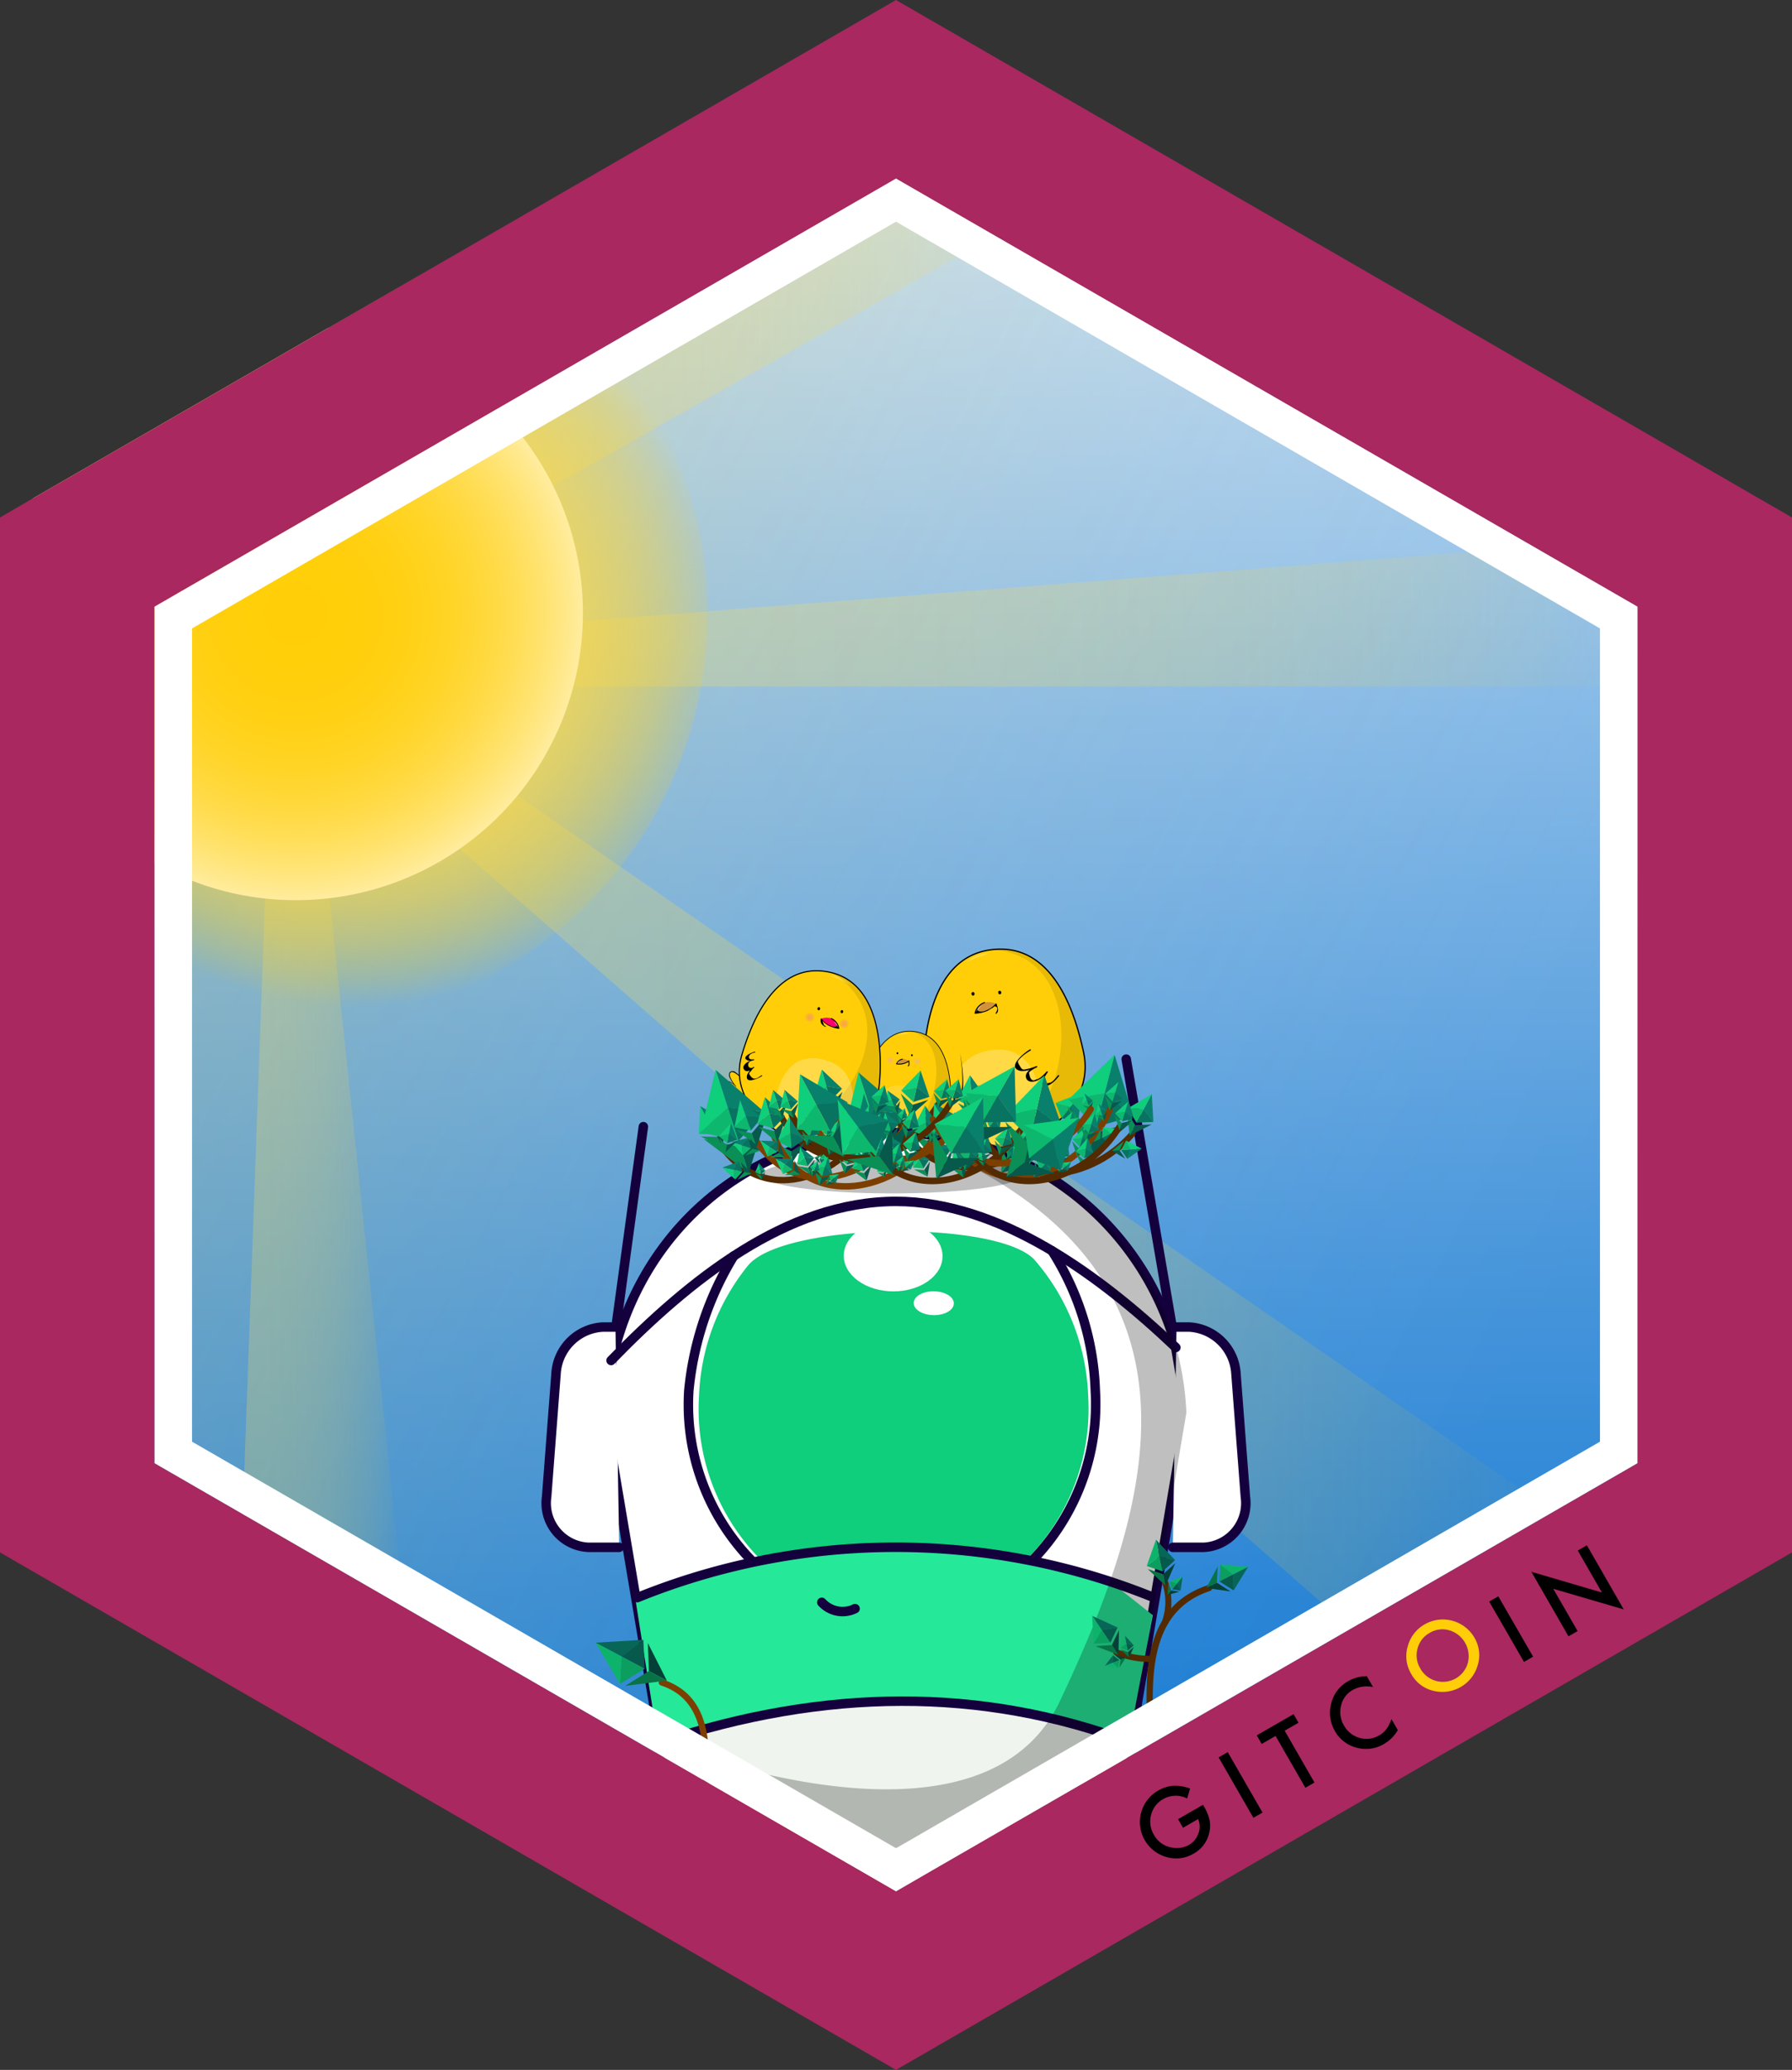 <svg xmlns="http://www.w3.org/2000/svg" xmlns:xlink="http://www.w3.org/1999/xlink" viewBox="0 0 86.6 100">
  <rect x="0" y="0" width="86.6" height="100" fill="#333333" stroke="none"/>
  <defs>
    <style>
      .a {
        fill: aqua;
      }

      .b {
        fill: url(#a);
      }

      .c, .q, .w, .x, .y, .z {
        opacity: 0.5;
      }

      .c {
        fill: url(#b);
      }

      .d, .e, .f, .g, .l, .o {
        opacity: 0.25;
      }

      .d {
        fill: url(#c);
      }

      .e {
        fill: url(#d);
      }

      .f {
        fill: url(#e);
      }

      .g {
        fill: url(#f);
      }

      .h {
        fill: url(#g);
      }

      .i {
        fill: url(#h);
      }

      .j, .p, .r, .v {
        fill: #ffce08;
      }

      .aa, .j, .m, .r, .t, .u, .v {
        stroke: #000;
      }

      .aa, .ac, .ae, .ag, .j, .m, .r, .t, .u, .v {
        stroke-miterlimit: 10;
      }

      .j {
        stroke-width: 0.063px;
      }

      .k {
        opacity: 0.1;
      }

      .ac, .ah, .l, .q, .s {
        fill: #fff;
      }

      .aa, .ae, .m, .t, .u {
        fill: none;
      }

      .m {
        stroke-width: 0.031px;
      }

      .n {
        fill: #d3913a;
      }

      .r {
        stroke-width: 0.034px;
      }

      .s {
        opacity: 0.15;
      }

      .t {
        stroke-width: 0.017px;
      }

      .u {
        stroke-width: 0.043px;
      }

      .v {
        stroke-width: 0.055px;
      }

      .w {
        fill: url(#i);
      }

      .x {
        fill: url(#j);
      }

      .y {
        fill: url(#k);
      }

      .z {
        fill: url(#l);
      }

      .aa {
        stroke-width: 0.027px;
      }

      .ab {
        fill: #f9006c;
      }

      .ac, .ae, .ag {
        stroke: #15003e;
        stroke-linecap: round;
        stroke-width: 0.458px;
      }

      .ad {
        fill: #0fce7c;
      }

      .af {
        fill: #25e899;
      }

      .ag {
        fill: #eff4ee;
      }

      .ai {
        fill: #542a00;
      }

      .aj {
        fill: #7d3f00;
      }

      .ak {
        fill: #09806c;
      }

      .al {
        fill: #087361;
      }

      .am {
        fill: #06594b;
      }

      .an {
        fill: #0a8f56;
      }

      .ao {
        fill: #0db86e;
      }

      .ap {
        fill: #076656;
      }

      .aq {
        fill: #044036;
      }

      .ar {
        fill: #087345;
      }

      .as {
        fill: #0b9e5f;
      }

      .at {
        fill: #0db36b;
      }

      .au {
        fill: #a8285f;
      }
    </style>
    <linearGradient id="a" x1="50" y1="91.456" x2="50" y2="-14.253" gradientUnits="userSpaceOnUse">
      <stop offset="0" stop-color="#1378d1"/>
      <stop offset="0.099" stop-color="#2180d4"/>
      <stop offset="0.289" stop-color="#4896db"/>
      <stop offset="0.549" stop-color="#85b9e7"/>
      <stop offset="0.866" stop-color="#d9e9f8"/>
      <stop offset="1" stop-color="#fff"/>
    </linearGradient>
    <linearGradient id="b" x1="80.561" y1="65.736" x2="14.297" y2="31.283" gradientUnits="userSpaceOnUse">
      <stop offset="0" stop-color="#fff" stop-opacity="0"/>
      <stop offset="0.165" stop-color="#fffbea" stop-opacity="0.057"/>
      <stop offset="0.479" stop-color="#fff0b5" stop-opacity="0.206"/>
      <stop offset="0.908" stop-color="#ffdf5e" stop-opacity="0.445"/>
      <stop offset="1" stop-color="#ffdb4a" stop-opacity="0.5"/>
    </linearGradient>
    <linearGradient id="c" x1="23.476" y1="14.821" x2="51.37" y2="14.821" gradientUnits="userSpaceOnUse">
      <stop offset="0" stop-color="#ffdd54"/>
      <stop offset="0.181" stop-color="#ffdd53" stop-opacity="0.988"/>
      <stop offset="0.314" stop-color="#ffdc50" stop-opacity="0.952"/>
      <stop offset="0.431" stop-color="#ffdb4c" stop-opacity="0.889"/>
      <stop offset="0.539" stop-color="#ffda45" stop-opacity="0.801"/>
      <stop offset="0.641" stop-color="#ffd83c" stop-opacity="0.687"/>
      <stop offset="0.739" stop-color="#ffd632" stop-opacity="0.546"/>
      <stop offset="0.833" stop-color="#ffd425" stop-opacity="0.38"/>
      <stop offset="0.921" stop-color="#ffd117" stop-opacity="0.193"/>
      <stop offset="1" stop-color="#ffce08" stop-opacity="0"/>
    </linearGradient>
    <linearGradient id="d" x1="27.695" y1="29.601" x2="79.202" y2="29.601" xlink:href="#c"/>
    <linearGradient id="e" x1="21.996" y1="58.926" x2="75.925" y2="58.926" xlink:href="#c"/>
    <linearGradient id="f" x1="11.598" y1="59.983" x2="19.52" y2="59.983" xlink:href="#c"/>
    <radialGradient id="g" cx="23.8" cy="30.62" r="18.022" xlink:href="#c"/>
    <radialGradient id="h" cx="21" cy="29.67" r="13.845" gradientUnits="userSpaceOnUse">
      <stop offset="0" stop-color="#ffce08"/>
      <stop offset="0.222" stop-color="#ffcf0b"/>
      <stop offset="0.384" stop-color="#ffd014"/>
      <stop offset="0.528" stop-color="#ffd424"/>
      <stop offset="0.66" stop-color="#ffd83b"/>
      <stop offset="0.785" stop-color="#ffde58"/>
      <stop offset="0.903" stop-color="#ffe57b"/>
      <stop offset="1" stop-color="#ffec9e"/>
    </radialGradient>
    <radialGradient id="i" cx="40.359" cy="46.103" r="0.278" gradientTransform="matrix(0, -1, -0.967, 0, 90.425, 89.528)" gradientUnits="userSpaceOnUse">
      <stop offset="0" stop-color="#f28080"/>
      <stop offset="0.205" stop-color="#f2817f" stop-opacity="0.989"/>
      <stop offset="0.342" stop-color="#f3847a" stop-opacity="0.952"/>
      <stop offset="0.459" stop-color="#f38973" stop-opacity="0.89"/>
      <stop offset="0.565" stop-color="#f59068" stop-opacity="0.801"/>
      <stop offset="0.664" stop-color="#f6985a" stop-opacity="0.687"/>
      <stop offset="0.756" stop-color="#f8a34a" stop-opacity="0.546"/>
      <stop offset="0.845" stop-color="#fab036" stop-opacity="0.379"/>
      <stop offset="0.928" stop-color="#fdbf1f" stop-opacity="0.191"/>
      <stop offset="1" stop-color="#ffce08" stop-opacity="0"/>
    </radialGradient>
    <radialGradient id="j" cx="38.663" cy="46.021" r="0.278" gradientTransform="matrix(0, -1, -0.967, 0, 92.016, 88.139)" xlink:href="#i"/>
    <radialGradient id="k" cx="34.814" cy="46.997" r="0.2" gradientTransform="matrix(0, -1, -0.967, 0, 96.485, 86.12)" gradientUnits="userSpaceOnUse">
      <stop offset="0" stop-color="#f2a7a7"/>
      <stop offset="0.205" stop-color="#f2a7a5" stop-opacity="0.989"/>
      <stop offset="0.342" stop-color="#f3a99f" stop-opacity="0.952"/>
      <stop offset="0.459" stop-color="#f3ab95" stop-opacity="0.89"/>
      <stop offset="0.565" stop-color="#f5af87" stop-opacity="0.801"/>
      <stop offset="0.664" stop-color="#f6b375" stop-opacity="0.687"/>
      <stop offset="0.756" stop-color="#f8b95f" stop-opacity="0.546"/>
      <stop offset="0.845" stop-color="#fabf44" stop-opacity="0.379"/>
      <stop offset="0.928" stop-color="#fdc726" stop-opacity="0.191"/>
      <stop offset="1" stop-color="#ffce08" stop-opacity="0"/>
    </radialGradient>
    <radialGradient id="l" cx="36.09" cy="47.224" r="0.2" gradientTransform="matrix(0, -1, -0.967, 0, 95.41, 87.325)" xlink:href="#k"/>
  </defs>
  <title>Love the Nature</title>
  <path class="a" d="M85.902,70.732,50.004,91.456,14.098,70.732V29.276L50.004,8.544,85.902,29.276Z" transform="translate(-6.7)"/>
  <path class="b" d="M85.902,70.732,50.004,91.456,14.098,70.732V29.276L50.004,8.544,85.902,29.276Z" transform="translate(-6.7)"/>
  <path class="c" d="M86.149,70.709,50.251,91.432,14.345,70.709V29.253L50.251,8.521,86.149,29.253Z" transform="translate(-6.7)"/>
  <polygon class="d" points="23.476 21.095 46.862 5.75 51.37 9.529 25.992 23.891 23.476 21.095"/>
  <polygon class="e" points="27.695 30.038 79.128 26.037 79.202 33.165 27.695 33.165 27.695 30.038"/>
  <polygon class="f" points="24.968 38.407 75.925 73.625 66.175 79.445 21.996 40.816 24.968 38.407"/>
  <polygon class="g" points="15.816 42.324 19.52 77.641 11.598 76.8 12.845 42.324 15.816 42.324"/>
  <path class="h" d="M40.9,29.62A19.892,19.892,0,0,1,6.7,43.45V25l1.59-.92,14.26-8.23,7.15-4.13a20.073,20.073,0,0,1,6.39,4.94A19.781,19.781,0,0,1,40.9,29.62Z" transform="translate(-6.7)"/>
  <path class="i" d="M34.87,29.62a13.87,13.87,0,0,1-27.74,0,13.673,13.673,0,0,1,1.16-5.54l14.26-8.23A13.852,13.852,0,0,1,34.87,29.62Z" transform="translate(-6.7)"/>
  <g>
    <path class="j" d="M54.276,55.49s-2.728-.076-2.933-3.397c-.047-.758-.094-5.673,3.134-6.191s4.243,3.357,4.582,4.912c.587,2.697-2.239,4.065-2.239,4.065A5.753,5.753,0,0,1,54.276,55.49Z" transform="translate(-6.7)"/>
    <path class="k" d="M54.276,55.49c4.443-.665,5.365-9.635.201-9.588,3.228-.517,4.243,3.357,4.582,4.912.587,2.697-2.239,4.065-2.239,4.065A5.753,5.753,0,0,1,54.276,55.49Z" transform="translate(-6.7)"/>
    <path class="l" d="M54.6,50.738c2.892-.409,2.45,3.979,2.45,3.979a4.103,4.103,0,0,1-4.008.389S51.645,51.156,54.6,50.738Z" transform="translate(-6.7)"/>
    <path class="m" d="M54.276,55.49a4.061,4.061,0,0,1-1.232-.369" transform="translate(-6.7)"/>
    <path class="m" d="M56.82,54.879a1.123,1.123,0,0,0,.229-.162" transform="translate(-6.7)"/>
    <ellipse cx="53.722" cy="48.013" rx="0.074" ry="0.087" transform="translate(-13.324 8.647) rotate(-8.67)"/>
    <ellipse cx="55.013" cy="47.951" rx="0.074" ry="0.087" transform="translate(-13.3 8.841) rotate(-8.67)"/>
    <path class="n" d="M54.839,48.501a1.39,1.39,0,0,1-1.02.449.72.72,0,0,1,.462-.515A.837.837,0,0,1,54.839,48.501Z" transform="translate(-6.7)"/>
    <path d="M54.274,48.413a.726.726,0,0,0-.478.532c-.003.013.006.032.023.03a1.929,1.929,0,0,0,.581-.128c.092-.04.172-.112.262-.151q.051-.039.099-.083.237.035.058.325c-.023.02.011.053.033.033.145-.126.053-.315.009-.476a.024.024,0,0,0-.039-.01,1.186,1.186,0,0,1-.612.379c-.481.066-.224-.31.076-.405.029-.009.016-.055-.013-.045Z" transform="translate(-6.7)"/>
    <path class="o" d="M53.117,50.997s.355,1.994-.094,2.146a.407.407,0,0,1-.159-.017s-.013.156-.086.197-.227-.077-.227-.077-.021.135-.084.154c-.534.162-.451-.695-.911-1.429" transform="translate(-6.7)"/>
    <g>
      <path class="p" d="M53.095,50.872s.355,1.994-.094,2.146a.407.407,0,0,1-.159-.017s-.013.156-.086.197-.227-.077-.227-.077-.021.135-.084.154c-.534.162-.598-.679-1.058-1.413" transform="translate(-6.7)"/>
      <path d="M53.095,50.872a9.569,9.569,0,0,1,.145,1.184,3.143,3.143,0,0,1-.018.599.77.77,0,0,1-.095.292.231.231,0,0,1-.294.083l.039-.027c-.014.079-.018.175-.121.228a.332.332,0,0,1-.239-.089l.043-.017c.001.086-.084.201-.184.189a.36.36,0,0,1-.261-.069,1.178,1.178,0,0,1-.285-.44,7.382,7.382,0,0,0-.439-.942,7.39,7.39,0,0,1,.464.931,1.153,1.153,0,0,0,.285.419c.123.084.369.1.367-.095l-.001-.048.044.031a.305.305,0,0,0,.189.076c.046-.018.069-.109.077-.177l.005-.045.034.018c.209.108.297-.144.325-.323a3.108,3.108,0,0,0,.033-.59A9.555,9.555,0,0,0,53.095,50.872Z" transform="translate(-6.7)"/>
    </g>
    <path class="o" d="M57.02,54.743a6.301,6.301,0,0,1-3.908.411,3.012,3.012,0,0,0,1.998.288A5.836,5.836,0,0,0,57.02,54.743Z" transform="translate(-6.7)"/>
    <path class="m" d="M52.997,56.479" transform="translate(-6.7)"/>
    <path class="l" d="M53.399,46.485a1.507,1.507,0,0,1,1.105-.416A8.291,8.291,0,0,0,53.399,46.485Z" transform="translate(-6.7)"/>
    <path class="q" d="M53.859,48.904a.446.446,0,0,1,.275-.314A2.464,2.464,0,0,0,53.859,48.904Z" transform="translate(-6.7)"/>
  </g>
  <g>
    <path class="r" d="M49.612,54.96a1.759,1.759,0,0,1-1.234-2.123c.051-.412.522-3.06,2.31-3.013s1.943,2.234,1.968,3.104c.043,1.51-1.614,1.96-1.614,1.96A3.148,3.148,0,0,1,49.612,54.96Z" transform="translate(-6.7)"/>
    <path class="k" d="M49.612,54.96c2.152.133,3.432-4.583,1.076-5.136,1.788.048,1.943,2.234,1.968,3.104.043,1.51-1.614,1.96-1.614,1.96A3.148,3.148,0,0,1,49.612,54.96Z" transform="translate(-6.7)"/>
    <path class="s" d="M50.266,52.437c1.597.072.916,2.387.916,2.387a2.245,2.245,0,0,1-2.194-.196S48.635,52.364,50.266,52.437Z" transform="translate(-6.7)"/>
    <path class="t" d="M49.612,54.96a2.222,2.222,0,0,1-.625-.323" transform="translate(-6.7)"/>
    <path class="t" d="M51.042,54.889a.614.614,0,0,0,.14-.064" transform="translate(-6.7)"/>
    <ellipse cx="50.07" cy="50.883" rx="0.047" ry="0.041" transform="translate(-9.199 99.181) rotate(-88.037)"/>
    <ellipse cx="50.77" cy="50.98" rx="0.047" ry="0.041" transform="translate(-8.62 99.974) rotate(-88.037)"/>
    <path class="n" d="M50.621,51.259a.76.76,0,0,1-.594.139.394.394,0,0,1,.3-.23A.458.458,0,0,1,50.621,51.259Z" transform="translate(-6.7)"/>
    <path class="u" d="M50.327,51.167a.394.394,0,0,0-.3.23.76.76,0,0,0,.594-.139c.011.144.026.221-.047.243" transform="translate(-6.7)"/>
    <path class="o" d="M49.443,52.427s-.011,1.108-.267,1.145a.223.223,0,0,1-.084-.025s-.023.083-.066.097-.114-.064-.114-.064-.025.07-.061.074c-.304.033-.172-.419-.346-.86" transform="translate(-6.7)"/>
    <g>
      <path class="p" d="M49.444,52.358s-.011,1.108-.267,1.145a.223.223,0,0,1-.084-.025s-.023.083-.066.097-.114-.064-.114-.064-.025.07-.061.074c-.304.033-.253-.425-.427-.867" transform="translate(-6.7)"/>
      <path d="M49.444,52.358a5.273,5.273,0,0,1-.042.651,1.778,1.778,0,0,1-.07.32c-.02.088-.125.253-.246.163l.024-.011c-.016.041-.027.092-.088.11a.182.182,0,0,1-.119-.072l.025-.005c-.025.125-.198.091-.251.019a.645.645,0,0,1-.109-.266,4.039,4.039,0,0,0-.141-.551,4.043,4.043,0,0,1,.156.547.631.631,0,0,0,.111.254c.058.057.189.091.207-.014l.005-.026.02.021c.027.028.065.061.094.06.027-.005.048-.052.059-.087l.007-.024.017.013c.101.079.173-.05.207-.142a1.76,1.76,0,0,0,.077-.314A5.266,5.266,0,0,0,49.444,52.358Z" transform="translate(-6.7)"/>
    </g>
    <path class="o" d="M51.163,54.836a3.448,3.448,0,0,1-2.143-.174,1.648,1.648,0,0,0,1.046.356A3.193,3.193,0,0,0,51.163,54.836Z" transform="translate(-6.7)"/>
    <path class="t" d="M48.825,55.363" transform="translate(-6.7)"/>
    <path class="l" d="M50.05,50.029a.825.825,0,0,1,.636-.112A4.536,4.536,0,0,0,50.05,50.029Z" transform="translate(-6.7)"/>
    <path class="q" d="M50.053,51.376a.244.244,0,0,1,.179-.141A1.348,1.348,0,0,0,50.053,51.376Z" transform="translate(-6.7)"/>
  </g>
  <g>
    <g>
      <path class="p" d="M42.965,52.561s-.706-.93-.949-.775.258.709.258.709-.393-.434-.534-.143.492.567.492.567-.425-.144-.453.005c-.059.319,1.362.296,1.362.296" transform="translate(-6.7)"/>
      <path d="M42.963,52.562a3.269,3.269,0,0,0-.747-.723c-.072-.039-.16-.071-.214-.013-.054.055-.032.151-.004.227a1.702,1.702,0,0,0,.281.435l-.014.013a.843.843,0,0,0-.29-.216.16.16,0,0,0-.238.148.396.396,0,0,0,.19.28,1.712,1.712,0,0,0,.312.184l-.018.046c-.134-.037-.355-.108-.419-.014.006.134.23.164.367.202a5.659,5.659,0,0,0,.97.086l0.0.005a5.68,5.68,0,0,1-.978-.045c-.14-.042-.377-.033-.409-.258.05-.12.171-.084.244-.082a1.423,1.423,0,0,1,.242.058l-.018.046a1.54,1.54,0,0,1-.32-.194.431.431,0,0,1-.197-.316.189.189,0,0,1,.281-.169,1.036,1.036,0,0,1,.295.225l-.014.013a1.713,1.713,0,0,1-.299-.435.257.257,0,0,1,.005-.269.21.21,0,0,1,.267.002,3.276,3.276,0,0,1,.729.76Z" transform="translate(-6.7)"/>
    </g>
    <path class="v" d="M46.389,55.328a2.8,2.8,0,0,0,2.781-2.748c.093-.655.472-4.92-2.295-5.591s-3.916,2.623-4.317,3.95c-.695,2.301,1.664,3.684,1.664,3.684A5.011,5.011,0,0,0,46.389,55.328Z" transform="translate(-6.7)"/>
    <path class="k" d="M46.389,55.328a2.8,2.8,0,0,0,2.781-2.748c.093-.655.472-4.92-2.295-5.591,4.168,2.504-.144,8.079-2.653,7.634A5.011,5.011,0,0,0,46.389,55.328Z" transform="translate(-6.7)"/>
    <circle class="w" cx="45.825" cy="49.168" r="0.274" transform="translate(-19.212 82.548) rotate(-76.794)"/>
    <circle class="x" cx="47.495" cy="49.476" r="0.274" transform="translate(-18.223 84.412) rotate(-76.794)"/>
    <circle class="y" cx="51.019" cy="51.306" r="0.196" transform="translate(-17.285 89.255) rotate(-76.794)"/>
    <circle class="z" cx="49.725" cy="51.235" r="0.196" transform="translate(-18.215 87.941) rotate(-76.794)"/>
    <path class="l" d="M46.435,51.18c-2.483-.555-2.401,3.286-2.401,3.286a3.574,3.574,0,0,0,3.453.614S48.971,51.747,46.435,51.18Z" transform="translate(-6.7)"/>
    <path class="aa" d="M46.389,55.328a3.537,3.537,0,0,0,1.095-.235" transform="translate(-6.7)"/>
    <path class="aa" d="M44.222,54.623a.978.978,0,0,1-.188-.157" transform="translate(-6.7)"/>
    <ellipse cx="47.384" cy="48.875" rx="0.075" ry="0.065" transform="translate(-17.723 83.84) rotate(-76.794)"/>
    <ellipse cx="46.268" cy="48.732" rx="0.075" ry="0.065" transform="translate(-18.445 82.643) rotate(-76.794)"/>
    <path class="ab" d="M46.381,49.221a1.21,1.21,0,0,0,.855.46.627.627,0,0,0-.365-.479A.729.729,0,0,0,46.381,49.221Z" transform="translate(-6.7)"/>
    <path d="M46.86,49.221c.196.086.478.403.119.384a1.016,1.016,0,0,1-.583-.397.021.021,0,0,0-.034.009c-.033.205.038.282.214.391.023.014.043-.022.021-.035a.146.146,0,0,1-.106-.139q-.099-.19.051-.013c.043.02.101.076.149.104a1.616,1.616,0,0,0,.542.178.021.021,0,0,0,.025-.025.642.642,0,0,0-.375-.491c-.024-.011-.045.025-.021.035Z" transform="translate(-6.7)"/>
    <path class="o" d="M44.057,54.491a5.488,5.488,0,0,0,3.365.626,2.623,2.623,0,0,1-1.755.112A5.083,5.083,0,0,1,44.057,54.491Z" transform="translate(-6.7)"/>
    <path class="aa" d="M47.431,56.275" transform="translate(-6.7)"/>
    <path class="l" d="M47.77,47.571a1.313,1.313,0,0,0-.931-.438A7.221,7.221,0,0,1,47.77,47.571Z" transform="translate(-6.7)"/>
    <path class="q" d="M47.204,49.639a.388.388,0,0,0-.217-.291A2.146,2.146,0,0,1,47.204,49.639Z" transform="translate(-6.7)"/>
  </g>
  <path class="ac" d="M35.918,68.253c.528-8.123,6.708-13.534,13.96-13.534A14.118,14.118,0,0,1,64.032,68.253l-2.691,15.931H38.605Z" transform="translate(-6.7)"/>
  <g>
    <path class="ad" d="M53.828,77.185a10.328,10.328,0,0,0,5.459-9.75,10.603,10.603,0,0,0-2.572-6.545c-1.718-1.962-12.142-1.856-13.872.256a10.644,10.644,0,0,0-2.362,6.289,10.315,10.315,0,0,0,5.45,9.75Z" transform="translate(-6.7)"/>
    <path class="ae" d="M45.31,77.185a10.803,10.803,0,0,1-5.322-10.003,15.291,15.291,0,0,1,2.172-6.503" transform="translate(-6.7)"/>
    <path class="ae" d="M57.536,60.426a13.385,13.385,0,0,1,2.095,6.756,10.838,10.838,0,0,1-5.234,9.944" transform="translate(-6.7)"/>
  </g>
  <path class="af" d="M37.395,77.185c8.226-2.972,15.989-3.352,23.048-.707l1.966,1.553L61.234,84.184H38.497Z" transform="translate(-6.7)"/>
  <path class="ag" d="M58.41,92.268H41.534c-1.837,0-3.238-1.785-3.132-3.95l.203-4.133c7.93-2.632,15.533-2.697,22.737,0l.202,4.133C61.649,90.483,60.247,92.268,58.41,92.268Z" transform="translate(-6.7)"/>
  <path class="ae" d="M35.932,68.032l1.859-13.601" transform="translate(-6.7)"/>
  <path class="ae" d="M64.018,68.032,61.125,51.167" transform="translate(-6.7)"/>
  <path class="ac" d="M36.623,74.754H35.128A2.135,2.135,0,0,1,33.116,72.319l.455-5.952A2.397,2.397,0,0,1,35.838,64.111h.604" transform="translate(-6.7)"/>
  <path class="ac" d="M63.377,74.754h1.495A2.135,2.135,0,0,0,66.884,72.319l-.455-5.952A2.397,2.397,0,0,0,64.162,64.111h-.604" transform="translate(-6.7)"/>
  <path class="ae" d="M36.231,65.727C39.989,61.865,44.704,58.042,50,58.042c5.008,0,9.854,3.575,13.524,7.058" transform="translate(-6.7)"/>
  <path class="ae" d="M37.499,77.184a33.239,33.239,0,0,1,24.968,0" transform="translate(-6.7)"/>
  <path class="ah" d="M52.249,60.664c.019.95-1.044,1.725-2.373,1.725-1.329,0-2.404-.776-2.401-1.725.003-.941,1.065-1.698,2.373-1.698,1.307,0,2.382.757,2.401,1.698" transform="translate(-6.7)"/>
  <path class="ah" d="M52.795,62.96c.009.319-.418.578-.955.578-.537,0-.978-.259-.984-.578-.007-.318.421-.575.955-.575.534,0,.975.257.984.575" transform="translate(-6.7)"/>
  <path class="ae" d="M48.021,77.716a1.358,1.358,0,0,1-1.607-.304" transform="translate(-6.7)"/>
  <path class="o" d="M49.878,54.719A14.118,14.118,0,0,1,64.032,68.253l-2.691,15.931c-7.408,7.154-15.003,6.461-22.737,0,6.705,2.456,16.371,4.239,19.317-1.998C62.438,72.625,66.349,60.678,49.878,54.719Z" transform="translate(-6.7)"/>
  <ellipse class="o" cx="43.101" cy="56.759" rx="6.301" ry="0.897"/>
  <path d="M56.474,50.698c-.253.142-1.155.861-.479,1.036a1.048,1.048,0,0,0,.479-.055.865.865,0,0,0,.258-.083c.045-.033.091-.089-.006-.062-.191.053-.497.286-.447.512.056.249.326.243.514.169a1.222,1.222,0,0,0,.456-.327c.129-.191-.074.015-.129.126-.079.159-.153.347.052.426.247.095.573-.288.704-.446.026-.031-.019-.077-.045-.045-.098.118-.252.322-.396.361-.518.141-.224-.346-.103-.505.022-.029-.026-.065-.05-.039-.124.131-.333.371-.517.386q-.268.166-.338-.342a1.063,1.063,0,0,1,.208-.156,1.408,1.408,0,0,1,.175-.09c.033-.014.009-.072-.025-.058-.066.027-.134.051-.202.073a2.239,2.239,0,0,1-.22.061c-.226.047-.251.076-.385-.15-.126-.213-.114-.214.039-.375a1.829,1.829,0,0,1,.264-.221,2.453,2.453,0,0,1,.224-.142.032.032,0,0,0-.032-.055Z" transform="translate(-6.7)"/>
  <path d="M43.502,51.949c-.179.122-.349.265-.511.063-.167-.208-.058-.159.055-.34a.552.552,0,0,1,.098-.095c.02-.018-.009-.046-.029-.029-.178.148-.349-.068-.21-.235.047-.056.158-.073.229-.096a.02.02,0,0,0-.011-.039c-.23.044-.316-.116-.14-.26a.56.56,0,0,1,.2-.068.02.02,0,0,0-.011-.039c-.184.046-.692.279-.319.427.028.011.299-.005.254-.055-.022-.025-.296.138-.3.14-.112.08-.251.21-.145.354.091.124.241.061.354-.006.104-.062.133-.154.026-.053a.866.866,0,0,0-.238.318c-.115.471.543.168.719.048.022-.015.001-.05-.021-.035Z" transform="translate(-6.7)"/>
  <path class="ai" d="M62.56,85.562c-.052-2.942-1.005-7.513,2.615-8.699.183-.06.104-.35-.08-.289-3.879,1.271-2.891,5.844-2.835,8.988a.15.15,0,0,0,.3,0Z" transform="translate(-6.7)"/>
  <path class="aj" d="M40.855,87.858c.042-2.361.771-5.767-2.136-6.72-.184-.06-.263.229-.08.289,2.671.875,1.955,4.263,1.916,6.431a.15.15,0,0,0,.3,0Z" transform="translate(-6.7)"/>
  <path class="ai" d="M48.891,53.71c-1.199,2.86-5.1,4.587-7.215,1.56-.11-.157-.37-.007-.259.151,2.293,3.281,6.455,1.488,7.763-1.632.075-.178-.216-.255-.289-.08Z" transform="translate(-6.7)"/>
  <path class="ai" d="M51.914,53.278c-1.619,2.685-5.696,3.796-7.382.497-.088-.172-.347-.02-.259.151,1.806,3.535,6.154,2.398,7.9-.497a.15.15,0,0,0-.259-.151Z" transform="translate(-6.7)"/>
  <path class="aj" d="M54.373,53.726c-1.863,2.484-6.038,3.198-7.378-.233-.069-.178-.36-.1-.289.08,1.452,3.717,5.881,3.033,7.927.305.116-.154-.144-.304-.259-.151Z" transform="translate(-6.7)"/>
  <path class="ai" d="M57.498,54.333c-2.012,2.391-6.216,2.91-7.375-.63-.06-.183-.35-.104-.289.08,1.231,3.761,5.69,3.361,7.876.763.124-.147-.088-.36-.212-.212Z" transform="translate(-6.7)"/>
  <path class="ai" d="M61.332,54.652c-2.012,2.391-6.216,2.91-7.375-.63-.06-.183-.35-.104-.289.08,1.231,3.761,5.69,3.361,7.876.763.124-.147-.088-.36-.212-.212Z" transform="translate(-6.7)"/>
  <path class="ai" d="M60.571,79.953a4.468,4.468,0,0,0,1.807.34c.193.014.192-.286,0-.3a4.112,4.112,0,0,1-1.655-.299c-.171-.09-.322.169-.151.259Z" transform="translate(-6.7)"/>
  <path class="ai" d="M62.885,76.554A2.77,2.77,0,0,1,62.879,78.254c-.034.189.255.27.289.08a3.105,3.105,0,0,0-.024-1.931c-.081-.175-.339-.023-.259.151Z" transform="translate(-6.7)"/>
  <g>
    <polygon class="ak" points="34.233 54.164 35 54.105 33.833 53.436 34.233 54.164"/>
    <polygon class="al" points="34.232 54.161 35 54.105 34.586 54.806 34.232 54.161"/>
    <polygon class="am" points="34.65 54.926 35.056 54.252 34.924 55.426 34.65 54.926"/>
    <polygon class="an" points="34.65 54.926 33.863 54.907 34.924 55.426 34.65 54.926"/>
    <polygon class="ao" points="34.232 54.161 33.773 54.779 34.586 54.806 34.232 54.161"/>
    <polygon class="ad" points="34.233 54.164 33.773 54.779 33.833 53.436 34.233 54.164"/>
  </g>
  <g>
    <polygon class="ak" points="51.755 53.461 52.111 54.142 52.266 52.806 51.755 53.461"/>
    <polygon class="al" points="51.757 53.458 52.111 54.142 51.304 54.039 51.757 53.458"/>
    <polygon class="am" points="51.219 54.144 51.999 54.251 50.868 54.594 51.219 54.144"/>
    <polygon class="an" points="51.219 54.145 50.926 53.414 50.869 54.594 51.219 54.145"/>
    <polygon class="ao" points="51.757 53.458 51.008 53.281 51.304 54.039 51.757 53.458"/>
    <polygon class="ad" points="51.755 53.461 51.008 53.281 52.266 52.806 51.755 53.461"/>
  </g>
  <g>
    <polygon class="ak" points="49.266 55.537 49.623 56.218 49.777 54.882 49.266 55.537"/>
    <polygon class="al" points="49.269 55.534 49.623 56.218 48.815 56.115 49.269 55.534"/>
    <polygon class="am" points="48.73 56.22 49.511 56.327 48.38 56.67 48.73 56.22"/>
    <polygon class="an" points="48.731 56.221 48.437 55.49 48.38 56.67 48.731 56.221"/>
    <polygon class="ao" points="49.269 55.534 48.519 55.357 48.815 56.115 49.269 55.534"/>
    <polygon class="ad" points="49.266 55.537 48.519 55.357 49.778 54.882 49.266 55.537"/>
  </g>
  <g>
    <polygon class="ak" points="49.548 54.882 49.905 55.563 50.06 54.227 49.548 54.882"/>
    <polygon class="al" points="49.551 54.879 49.905 55.563 49.098 55.46 49.551 54.879"/>
    <polygon class="am" points="49.013 55.565 49.793 55.672 48.662 56.015 49.013 55.565"/>
    <polygon class="an" points="49.013 55.566 48.72 54.835 48.662 56.015 49.013 55.566"/>
    <polygon class="ao" points="49.551 54.879 48.801 54.702 49.098 55.46 49.551 54.879"/>
    <polygon class="ad" points="49.548 54.882 48.801 54.702 50.06 54.227 49.548 54.882"/>
  </g>
  <g>
    <polygon class="ak" points="39.933 52.476 40.692 52.597 39.714 51.674 39.933 52.476"/>
    <polygon class="al" points="39.932 52.472 40.692 52.597 40.127 53.182 39.932 52.472"/>
    <polygon class="am" points="40.161 53.314 40.713 52.752 40.311 53.863 40.161 53.314"/>
    <polygon class="an" points="40.161 53.314 39.4 53.112 40.312 53.863 40.161 53.314"/>
    <polygon class="ao" points="39.932 52.472 39.342 52.967 40.127 53.182 39.932 52.472"/>
    <polygon class="ad" points="39.934 52.476 39.342 52.967 39.714 51.674 39.934 52.476"/>
  </g>
  <g>
    <polygon class="ak" points="44.749 54.241 45.466 54.518 44.701 53.411 44.749 54.241"/>
    <polygon class="al" points="44.749 54.237 45.466 54.518 44.791 54.973 44.749 54.237"/>
    <polygon class="am" points="44.797 55.108 45.453 54.674 44.83 55.677 44.797 55.108"/>
    <polygon class="an" points="44.797 55.108 44.095 54.752 44.83 55.677 44.797 55.108"/>
    <polygon class="ao" points="44.749 54.237 44.068 54.598 44.791 54.973 44.749 54.237"/>
    <polygon class="ad" points="44.749 54.241 44.068 54.598 44.701 53.411 44.749 54.241"/>
  </g>
  <g>
    <polygon class="ak" points="38.197 54.754 38.914 55.03 38.149 53.924 38.197 54.754"/>
    <polygon class="al" points="38.197 54.75 38.914 55.03 38.239 55.486 38.197 54.75"/>
    <polygon class="am" points="38.245 55.621 38.901 55.186 38.277 56.19 38.245 55.621"/>
    <polygon class="an" points="38.245 55.621 37.543 55.265 38.278 56.19 38.245 55.621"/>
    <polygon class="ao" points="38.197 54.75 37.516 55.111 38.239 55.486 38.197 54.75"/>
    <polygon class="ad" points="38.197 54.754 37.516 55.111 38.149 53.924 38.197 54.754"/>
  </g>
  <g>
    <polygon class="ak" points="55.269 53.593 55.738 54.201 55.659 52.858 55.269 53.593"/>
    <polygon class="al" points="55.271 53.589 55.738 54.201 54.925 54.24 55.271 53.589"/>
    <polygon class="am" points="54.86 54.358 55.647 54.328 54.592 54.862 54.86 54.358"/>
    <polygon class="an" points="54.86 54.359 54.445 53.69 54.593 54.862 54.86 54.359"/>
    <polygon class="ao" points="55.271 53.589 54.502 53.545 54.925 54.24 55.271 53.589"/>
    <polygon class="ad" points="55.269 53.593 54.502 53.545 55.659 52.859 55.269 53.593"/>
  </g>
  <g>
    <polygon class="ak" points="46.936 52.773 47.658 53.037 46.874 51.944 46.936 52.773"/>
    <polygon class="al" points="46.936 52.769 47.658 53.037 46.991 53.503 46.936 52.769"/>
    <polygon class="am" points="46.999 53.639 47.648 53.193 47.042 54.207 46.999 53.639"/>
    <polygon class="an" points="46.999 53.639 46.291 53.295 47.042 54.207 46.999 53.639"/>
    <polygon class="ao" points="46.936 52.769 46.262 53.142 46.991 53.503 46.936 52.769"/>
    <polygon class="ad" points="46.936 52.773 46.262 53.142 46.874 51.944 46.936 52.773"/>
  </g>
  <path class="aj" d="M50.665,53.715c-1.308,2.836-5.226,4.454-7.281,1.334-.106-.161-.366-.01-.259.151,2.181,3.311,6.378,1.748,7.799-1.334.08-.174-.178-.327-.259-.151Z" transform="translate(-6.7)"/>
  <g>
    <polygon class="ak" points="44.301 52.526 44.914 52.99 44.484 51.715 44.301 52.526"/>
    <polygon class="al" points="44.302 52.522 44.914 52.99 44.139 53.241 44.302 52.522"/>
    <polygon class="am" points="44.108 53.372 44.859 53.136 43.982 53.928 44.108 53.372"/>
    <polygon class="an" points="44.108 53.373 43.531 52.837 43.982 53.929 44.108 53.373"/>
    <polygon class="ao" points="44.302 52.522 43.548 52.681 44.139 53.241 44.302 52.522"/>
    <polygon class="ad" points="44.301 52.526 43.548 52.681 44.484 51.715 44.301 52.526"/>
  </g>
  <g>
    <polygon class="ak" points="42.074 53.634 43.834 53.836 41.487 51.81 42.074 53.634"/>
    <polygon class="al" points="42.071 53.625 43.835 53.836 42.592 55.242 42.071 53.625"/>
    <polygon class="am" points="42.683 55.541 43.897 54.192 43.085 56.792 42.683 55.541"/>
    <polygon class="an" points="42.684 55.541 40.91 55.153 43.086 56.792 42.684 55.541"/>
    <polygon class="ao" points="42.071 53.625 40.762 54.825 42.592 55.242 42.071 53.625"/>
    <polygon class="ad" points="42.074 53.634 40.762 54.825 41.487 51.81 42.074 53.634"/>
  </g>
  <g>
    <polygon class="ak" points="53.382 52.81 54.762 53.922 53.861 50.955 53.382 52.81"/>
    <polygon class="al" points="53.385 52.801 54.763 53.922 52.961 54.446 53.385 52.801"/>
    <polygon class="am" points="52.878 54.747 54.625 54.256 52.55 56.02 52.878 54.747"/>
    <polygon class="an" points="52.879 54.748 51.587 53.472 52.551 56.02 52.879 54.748"/>
    <polygon class="ao" points="53.385 52.801 51.638 53.116 52.961 54.446 53.385 52.801"/>
    <polygon class="ad" points="53.383 52.81 51.638 53.116 53.861 50.955 53.383 52.81"/>
  </g>
  <g>
    <polygon class="ak" points="35.168 53.509 36.929 53.711 34.581 51.685 35.168 53.509"/>
    <polygon class="al" points="35.166 53.5 36.929 53.711 35.686 55.117 35.166 53.5"/>
    <polygon class="am" points="35.777 55.416 36.991 54.067 36.18 56.667 35.777 55.416"/>
    <polygon class="an" points="35.778 55.416 34.005 55.028 36.181 56.667 35.778 55.416"/>
    <polygon class="ao" points="35.166 53.5 33.857 54.7 35.686 55.117 35.166 53.5"/>
    <polygon class="ad" points="35.169 53.509 33.857 54.7 34.582 51.685 35.169 53.509"/>
  </g>
  <g>
    <polygon class="ak" points="41.562 53.633 42.175 54.096 41.746 52.822 41.562 53.633"/>
    <polygon class="al" points="41.564 53.629 42.175 54.096 41.401 54.347 41.564 53.629"/>
    <polygon class="am" points="41.369 54.479 42.12 54.243 41.244 55.035 41.369 54.479"/>
    <polygon class="an" points="41.369 54.479 40.793 53.943 41.244 55.035 41.369 54.479"/>
    <polygon class="ao" points="41.564 53.629 40.81 53.788 41.401 54.347 41.564 53.629"/>
    <polygon class="ad" points="41.563 53.633 40.81 53.788 41.746 52.822 41.563 53.633"/>
  </g>
  <g>
    <polygon class="ak" points="36.045 53.927 36.811 53.992 35.767 53.144 36.045 53.927"/>
    <polygon class="al" points="36.044 53.923 36.811 53.992 36.291 54.617 36.044 53.923"/>
    <polygon class="am" points="36.334 54.746 36.843 54.145 36.525 55.283 36.334 54.746"/>
    <polygon class="an" points="36.334 54.746 35.561 54.601 36.525 55.283 36.334 54.746"/>
    <polygon class="ao" points="36.044 53.923 35.492 54.46 36.291 54.617 36.044 53.923"/>
    <polygon class="ad" points="36.046 53.927 35.492 54.46 35.767 53.144 36.046 53.927"/>
  </g>
  <g>
    <polygon class="ak" points="48.039 53.187 48.3 53.508 48.238 52.788 48.039 53.187"/>
    <polygon class="al" points="48.04 53.186 48.3 53.508 47.864 53.54 48.04 53.186"/>
    <polygon class="am" points="47.83 53.604 48.252 53.577 47.694 53.879 47.83 53.604"/>
    <polygon class="an" points="47.83 53.605 47.598 53.251 47.694 53.879 47.83 53.605"/>
    <polygon class="ao" points="48.04 53.186 47.627 53.172 47.864 53.54 48.04 53.186"/>
    <polygon class="ad" points="48.039 53.187 47.627 53.172 48.238 52.788 48.039 53.187"/>
  </g>
  <path class="aj" d="M51.621,55.055c-1.863,2.484-6.038,3.198-7.378-.233-.069-.178-.36-.1-.289.08,1.452,3.717,5.881,3.033,7.927.305.116-.154-.144-.304-.259-.151Z" transform="translate(-6.7)"/>
  <g>
    <polygon class="ak" points="37.181 53.805 37.94 53.926 36.961 53.003 37.181 53.805"/>
    <polygon class="al" points="37.18 53.801 37.94 53.926 37.375 54.511 37.18 53.801"/>
    <polygon class="am" points="37.408 54.643 37.96 54.081 37.559 55.193 37.408 54.643"/>
    <polygon class="an" points="37.409 54.643 36.648 54.441 37.559 55.193 37.409 54.643"/>
    <polygon class="ao" points="37.18 53.801 36.59 54.296 37.375 54.511 37.18 53.801"/>
    <polygon class="ad" points="37.181 53.805 36.59 54.296 36.962 53.003 37.181 53.805"/>
  </g>
  <g>
    <polygon class="ak" points="45.287 54.517 45.547 54.837 45.486 54.117 45.287 54.517"/>
    <polygon class="al" points="45.288 54.515 45.547 54.837 45.111 54.869 45.288 54.515"/>
    <polygon class="am" points="45.078 54.934 45.5 54.906 44.941 55.208 45.078 54.934"/>
    <polygon class="an" points="45.078 54.934 44.845 54.58 44.941 55.208 45.078 54.934"/>
    <polygon class="ao" points="45.288 54.515 44.874 54.502 45.111 54.869 45.288 54.515"/>
    <polygon class="ad" points="45.287 54.517 44.874 54.502 45.486 54.117 45.287 54.517"/>
  </g>
  <g>
    <polygon class="ak" points="43.07 53.101 43.483 53.111 42.896 52.69 43.07 53.101"/>
    <polygon class="al" points="43.069 53.099 43.483 53.111 43.224 53.463 43.069 53.099"/>
    <polygon class="am" points="43.251 53.531 43.505 53.192 43.371 53.813 43.251 53.531"/>
    <polygon class="an" points="43.252 53.531 42.832 53.478 43.371 53.813 43.252 53.531"/>
    <polygon class="ao" points="43.069 53.099 42.791 53.405 43.224 53.463 43.069 53.099"/>
    <polygon class="ad" points="43.07 53.101 42.791 53.405 42.896 52.69 43.07 53.101"/>
  </g>
  <g>
    <polygon class="ak" points="37.518 53.155 38.003 53.211 37.358 52.653 37.518 53.155"/>
    <polygon class="al" points="37.518 53.153 38.003 53.211 37.66 53.598 37.518 53.153"/>
    <polygon class="am" points="37.685 53.68 38.02 53.309 37.795 54.025 37.685 53.68"/>
    <polygon class="an" points="37.685 53.68 37.197 53.573 37.795 54.025 37.685 53.68"/>
    <polygon class="ao" points="37.518 53.153 37.157 53.482 37.66 53.598 37.518 53.153"/>
    <polygon class="ad" points="37.518 53.155 37.157 53.482 37.358 52.653 37.518 53.155"/>
  </g>
  <g>
    <polygon class="ak" points="42.593 52.927 42.96 53.248 42.746 52.422 42.593 52.927"/>
    <polygon class="al" points="42.594 52.924 42.96 53.248 42.458 53.372 42.594 52.924"/>
    <polygon class="am" points="42.432 53.454 42.918 53.339 42.327 53.8 42.432 53.454"/>
    <polygon class="an" points="42.432 53.454 42.092 53.088 42.327 53.8 42.432 53.454"/>
    <polygon class="ao" points="42.594 52.924 42.11 52.991 42.458 53.372 42.594 52.924"/>
    <polygon class="ad" points="42.593 52.927 42.11 52.991 42.746 52.422 42.593 52.927"/>
  </g>
  <path class="aj" d="M60.194,53.561c-1.199,2.86-5.1,4.587-7.215,1.56-.11-.157-.37-.007-.259.151,2.293,3.281,6.455,1.488,7.763-1.632.075-.178-.216-.255-.289-.08Z" transform="translate(-6.7)"/>
  <g>
    <polygon class="ak" points="45.536 54.015 46.303 53.956 45.136 53.287 45.536 54.015"/>
    <polygon class="al" points="45.535 54.012 46.303 53.956 45.889 54.657 45.535 54.012"/>
    <polygon class="am" points="45.953 54.777 46.359 54.103 46.227 55.277 45.953 54.777"/>
    <polygon class="an" points="45.953 54.777 45.166 54.758 46.227 55.277 45.953 54.777"/>
    <polygon class="ao" points="45.535 54.012 45.076 54.63 45.889 54.657 45.535 54.012"/>
    <polygon class="ad" points="45.537 54.015 45.076 54.63 45.136 53.287 45.537 54.015"/>
  </g>
  <g>
    <polygon class="ak" points="53.896 52.778 54.263 53.099 54.049 52.273 53.896 52.778"/>
    <polygon class="al" points="53.897 52.775 54.263 53.099 53.761 53.223 53.897 52.775"/>
    <polygon class="am" points="53.735 53.305 54.221 53.19 53.63 53.651 53.735 53.305"/>
    <polygon class="an" points="53.735 53.305 53.395 52.939 53.63 53.651 53.735 53.305"/>
    <polygon class="ao" points="53.897 52.775 53.413 52.842 53.761 53.223 53.897 52.775"/>
    <polygon class="ad" points="53.896 52.778 53.413 52.842 54.049 52.273 53.896 52.778"/>
  </g>
  <g>
    <polygon class="ak" points="51.671 54.217 52.037 54.539 51.824 53.713 51.671 54.217"/>
    <polygon class="al" points="51.671 54.215 52.037 54.539 51.536 54.663 51.671 54.215"/>
    <polygon class="am" points="51.51 54.744 51.996 54.629 51.405 55.091 51.51 54.744"/>
    <polygon class="an" points="51.51 54.744 51.169 54.379 51.405 55.091 51.51 54.744"/>
    <polygon class="ao" points="51.671 54.215 51.187 54.281 51.536 54.663 51.671 54.215"/>
    <polygon class="ad" points="51.671 54.217 51.187 54.281 51.824 53.713 51.671 54.217"/>
  </g>
  <g>
    <polygon class="ak" points="45.616 52.643 45.983 52.964 45.769 52.138 45.616 52.643"/>
    <polygon class="al" points="45.617 52.64 45.983 52.965 45.481 53.088 45.617 52.64"/>
    <polygon class="am" points="45.455 53.17 45.941 53.055 45.35 53.516 45.455 53.17"/>
    <polygon class="an" points="45.455 53.17 45.115 52.804 45.35 53.516 45.455 53.17"/>
    <polygon class="ao" points="45.617 52.64 45.133 52.707 45.481 53.088 45.617 52.64"/>
    <polygon class="ad" points="45.616 52.643 45.133 52.707 45.769 52.138 45.616 52.643"/>
  </g>
  <g>
    <polygon class="ak" points="44.044 54.112 44.41 54.434 44.197 53.607 44.044 54.112"/>
    <polygon class="al" points="44.045 54.11 44.411 54.434 43.909 54.557 44.045 54.11"/>
    <polygon class="am" points="43.883 54.639 44.369 54.524 43.778 54.985 43.883 54.639"/>
    <polygon class="an" points="43.883 54.639 43.542 54.273 43.778 54.985 43.883 54.639"/>
    <polygon class="ao" points="44.045 54.11 43.56 54.176 43.909 54.557 44.045 54.11"/>
    <polygon class="ad" points="44.044 54.112 43.56 54.176 44.197 53.607 44.044 54.112"/>
  </g>
  <g>
    <polygon class="ak" points="42.392 54.293 42.759 54.614 42.545 53.788 42.392 54.293"/>
    <polygon class="al" points="42.393 54.29 42.759 54.614 42.257 54.738 42.393 54.29"/>
    <polygon class="am" points="42.231 54.82 42.717 54.704 42.126 55.166 42.231 54.82"/>
    <polygon class="an" points="42.231 54.82 41.891 54.454 42.126 55.166 42.231 54.82"/>
    <polygon class="ao" points="42.393 54.29 41.909 54.357 42.257 54.738 42.393 54.29"/>
    <polygon class="ad" points="42.392 54.293 41.909 54.357 42.545 53.788 42.392 54.293"/>
  </g>
  <path class="ai" d="M55.99,54.363c-1.619,2.685-5.696,3.796-7.382.497-.088-.172-.347-.02-.259.151,1.806,3.535,6.154,2.398,7.9-.497a.15.15,0,0,0-.259-.151Z" transform="translate(-6.7)"/>
  <g>
    <polygon class="ak" points="41.601 54.272 42.116 54.332 41.43 53.738 41.601 54.272"/>
    <polygon class="al" points="41.6 54.27 42.116 54.332 41.752 54.743 41.6 54.27"/>
    <polygon class="am" points="41.778 54.83 42.134 54.436 41.895 55.197 41.778 54.83"/>
    <polygon class="an" points="41.778 54.83 41.26 54.716 41.896 55.197 41.778 54.83"/>
    <polygon class="ao" points="41.6 54.27 41.217 54.62 41.752 54.743 41.6 54.27"/>
    <polygon class="ad" points="41.601 54.272 41.217 54.62 41.43 53.738 41.601 54.272"/>
  </g>
  <g>
    <polygon class="ak" points="41.527 55.224 42.042 55.284 41.356 54.69 41.527 55.224"/>
    <polygon class="al" points="41.526 55.222 42.042 55.284 41.677 55.695 41.526 55.222"/>
    <polygon class="am" points="41.704 55.783 42.06 55.388 41.821 56.149 41.704 55.783"/>
    <polygon class="an" points="41.704 55.783 41.185 55.668 41.821 56.149 41.704 55.783"/>
    <polygon class="ao" points="41.526 55.222 41.142 55.572 41.677 55.695 41.526 55.222"/>
    <polygon class="ad" points="41.527 55.224 41.142 55.572 41.356 54.69 41.527 55.224"/>
  </g>
  <g>
    <polygon class="ak" points="49.692 53.728 50.059 54.049 49.845 53.223 49.692 53.728"/>
    <polygon class="al" points="49.693 53.725 50.059 54.049 49.557 54.173 49.693 53.725"/>
    <polygon class="am" points="49.531 54.254 50.017 54.139 49.426 54.601 49.531 54.254"/>
    <polygon class="an" points="49.531 54.255 49.191 53.889 49.426 54.601 49.531 54.255"/>
    <polygon class="ao" points="49.693 53.725 49.209 53.791 49.557 54.173 49.693 53.725"/>
    <polygon class="ad" points="49.692 53.728 49.209 53.791 49.845 53.223 49.692 53.728"/>
  </g>
  <g>
    <polygon class="ak" points="48.564 54.939 48.931 55.26 48.717 54.434 48.564 54.939"/>
    <polygon class="al" points="48.565 54.936 48.931 55.26 48.429 55.384 48.565 54.936"/>
    <polygon class="am" points="48.403 55.466 48.889 55.351 48.298 55.812 48.403 55.466"/>
    <polygon class="an" points="48.403 55.466 48.063 55.1 48.298 55.812 48.403 55.466"/>
    <polygon class="ao" points="48.565 54.936 48.081 55.003 48.429 55.384 48.565 54.936"/>
    <polygon class="ad" points="48.564 54.939 48.081 55.003 48.717 54.434 48.564 54.939"/>
  </g>
  <g>
    <polygon class="ak" points="47.574 55.332 47.941 55.654 47.727 54.827 47.574 55.332"/>
    <polygon class="al" points="47.575 55.33 47.941 55.654 47.439 55.777 47.575 55.33"/>
    <polygon class="am" points="47.413 55.859 47.899 55.744 47.308 56.205 47.413 55.859"/>
    <polygon class="an" points="47.413 55.859 47.073 55.494 47.308 56.206 47.413 55.859"/>
    <polygon class="ao" points="47.575 55.33 47.091 55.396 47.439 55.777 47.575 55.33"/>
    <polygon class="ad" points="47.574 55.332 47.091 55.396 47.727 54.828 47.574 55.332"/>
  </g>
  <g>
    <polygon class="ak" points="45.475 55.516 45.962 55.5 45.241 55.044 45.475 55.516"/>
    <polygon class="al" points="45.474 55.514 45.963 55.5 45.681 55.933 45.474 55.514"/>
    <polygon class="am" points="45.718 56.011 45.994 55.595 45.878 56.335 45.718 56.011"/>
    <polygon class="an" points="45.718 56.011 45.22 55.977 45.878 56.335 45.718 56.011"/>
    <polygon class="ao" points="45.474 55.514 45.166 55.894 45.681 55.933 45.474 55.514"/>
    <polygon class="ad" points="45.475 55.516 45.166 55.894 45.241 55.043 45.475 55.516"/>
  </g>
  <g>
    <polygon class="ak" points="44.422 56.032 44.909 56.016 44.188 55.559 44.422 56.032"/>
    <polygon class="al" points="44.421 56.03 44.909 56.016 44.628 56.449 44.421 56.03"/>
    <polygon class="am" points="44.665 56.527 44.941 56.111 44.825 56.851 44.665 56.527"/>
    <polygon class="an" points="44.665 56.527 44.166 56.493 44.825 56.851 44.665 56.527"/>
    <polygon class="ao" points="44.421 56.03 44.113 56.41 44.628 56.449 44.421 56.03"/>
    <polygon class="ad" points="44.422 56.032 44.113 56.41 44.188 55.559 44.422 56.032"/>
  </g>
  <g>
    <polygon class="ak" points="43.079 55.267 43.567 55.251 42.845 54.794 43.079 55.267"/>
    <polygon class="al" points="43.078 55.264 43.567 55.251 43.285 55.684 43.078 55.264"/>
    <polygon class="am" points="43.322 55.761 43.598 55.345 43.482 56.086 43.322 55.761"/>
    <polygon class="an" points="43.322 55.761 42.824 55.727 43.482 56.086 43.322 55.761"/>
    <polygon class="ao" points="43.078 55.264 42.77 55.644 43.285 55.684 43.078 55.264"/>
    <polygon class="ad" points="43.079 55.267 42.77 55.644 42.846 54.794 43.079 55.267"/>
  </g>
  <g>
    <polygon class="ak" points="41.05 55.815 41.428 56.124 41.186 55.305 41.05 55.815"/>
    <polygon class="al" points="41.051 55.813 41.428 56.124 40.931 56.265 41.051 55.813"/>
    <polygon class="am" points="40.908 56.347 41.39 56.215 40.815 56.697 40.908 56.347"/>
    <polygon class="an" points="40.908 56.347 40.555 55.994 40.815 56.697 40.908 56.347"/>
    <polygon class="ao" points="41.051 55.813 40.57 55.896 40.931 56.265 41.051 55.813"/>
    <polygon class="ad" points="41.051 55.815 40.57 55.896 41.186 55.305 41.051 55.815"/>
  </g>
  <g>
    <polygon class="ak" points="38.862 55.904 39.349 55.937 38.677 55.41 38.862 55.904"/>
    <polygon class="al" points="38.861 55.902 39.349 55.937 39.025 56.34 38.861 55.902"/>
    <polygon class="am" points="39.054 56.42 39.371 56.034 39.181 56.759 39.054 56.42"/>
    <polygon class="an" points="39.054 56.42 38.562 56.337 39.181 56.759 39.054 56.42"/>
    <polygon class="ao" points="38.861 55.902 38.517 56.248 39.025 56.34 38.861 55.902"/>
    <polygon class="ad" points="38.862 55.904 38.517 56.248 38.677 55.41 38.862 55.904"/>
  </g>
  <g>
    <polygon class="ak" points="35.421 56.512 35.704 56.114 34.903 56.411 35.421 56.512"/>
    <polygon class="al" points="35.419 56.511 35.704 56.114 35.878 56.6 35.419 56.511"/>
    <polygon class="am" points="35.962 56.618 35.798 56.146 36.317 56.687 35.962 56.618"/>
    <polygon class="an" points="35.962 56.618 35.633 56.994 36.317 56.687 35.962 56.618"/>
    <polygon class="ao" points="35.419 56.511 35.534 56.986 35.878 56.6 35.419 56.511"/>
    <polygon class="ad" points="35.421 56.512 35.534 56.986 34.904 56.411 35.421 56.512"/>
  </g>
  <g>
    <polygon class="ak" points="50.417 54.317 50.783 54.639 50.57 53.812 50.417 54.317"/>
    <polygon class="al" points="50.417 54.315 50.783 54.639 50.282 54.762 50.417 54.315"/>
    <polygon class="am" points="50.255 54.844 50.742 54.729 50.151 55.19 50.255 54.844"/>
    <polygon class="an" points="50.256 54.844 49.915 54.479 50.151 55.191 50.256 54.844"/>
    <polygon class="ao" points="50.417 54.315 49.933 54.381 50.282 54.762 50.417 54.315"/>
    <polygon class="ad" points="50.417 54.317 49.933 54.381 50.57 53.813 50.417 54.317"/>
  </g>
  <g>
    <polygon class="ak" points="52.305 54.965 52.672 55.286 52.459 54.46 52.305 54.965"/>
    <polygon class="al" points="52.306 54.962 52.672 55.286 52.171 55.41 52.306 54.962"/>
    <polygon class="am" points="52.144 55.492 52.631 55.377 52.039 55.838 52.144 55.492"/>
    <polygon class="an" points="52.145 55.492 51.804 55.126 52.04 55.838 52.145 55.492"/>
    <polygon class="ao" points="52.306 54.962 51.822 55.029 52.171 55.41 52.306 54.962"/>
    <polygon class="ad" points="52.306 54.965 51.822 55.029 52.459 54.46 52.306 54.965"/>
  </g>
  <g>
    <polygon class="ak" points="40.355 54.643 40.721 54.965 40.508 54.138 40.355 54.643"/>
    <polygon class="al" points="40.356 54.641 40.722 54.965 40.22 55.088 40.356 54.641"/>
    <polygon class="am" points="40.194 55.17 40.68 55.055 40.089 55.516 40.194 55.17"/>
    <polygon class="an" points="40.194 55.17 39.853 54.805 40.089 55.517 40.194 55.17"/>
    <polygon class="ao" points="40.356 54.641 39.871 54.707 40.22 55.088 40.356 54.641"/>
    <polygon class="ad" points="40.355 54.643 39.871 54.707 40.508 54.139 40.355 54.643"/>
  </g>
  <g>
    <polygon class="ak" points="52.744 54.284 53.11 54.605 52.897 53.779 52.744 54.284"/>
    <polygon class="al" points="52.745 54.281 53.11 54.605 52.609 54.729 52.745 54.281"/>
    <polygon class="am" points="52.583 54.811 53.069 54.696 52.478 55.157 52.583 54.811"/>
    <polygon class="an" points="52.583 54.811 52.242 54.445 52.478 55.157 52.583 54.811"/>
    <polygon class="ao" points="52.745 54.281 52.26 54.348 52.609 54.729 52.745 54.281"/>
    <polygon class="ad" points="52.744 54.284 52.26 54.348 52.897 53.779 52.744 54.284"/>
  </g>
  <g>
    <polygon class="ak" points="53.672 54.776 53.685 55.263 54.147 54.546 53.672 54.776"/>
    <polygon class="al" points="53.674 54.775 53.685 55.264 53.254 54.979 53.674 54.775"/>
    <polygon class="am" points="53.176 55.015 53.59 55.294 52.85 55.173 53.176 55.015"/>
    <polygon class="an" points="53.176 55.015 53.213 54.517 52.85 55.173 53.176 55.015"/>
    <polygon class="ao" points="53.674 54.775 53.297 54.464 53.254 54.979 53.674 54.775"/>
    <polygon class="ad" points="53.672 54.776 53.297 54.464 54.147 54.546 53.672 54.776"/>
  </g>
  <g>
    <polygon class="ak" points="51.357 55.489 51.68 55.855 51.573 55.008 51.357 55.489"/>
    <polygon class="al" points="51.358 55.487 51.68 55.855 51.167 55.913 51.358 55.487"/>
    <polygon class="am" points="51.13 55.991 51.627 55.939 50.982 56.321 51.13 55.991"/>
    <polygon class="an" points="51.13 55.991 50.839 55.585 50.982 56.321 51.13 55.991"/>
    <polygon class="ao" points="51.358 55.487 50.87 55.491 51.167 55.913 51.358 55.487"/>
    <polygon class="ad" points="51.357 55.489 50.87 55.491 51.573 55.008 51.357 55.489"/>
  </g>
  <g>
    <polygon class="ak" points="54.649 55.531 54.48 55.989 55.175 55.494 54.649 55.531"/>
    <polygon class="al" points="54.652 55.531 54.48 55.989 54.185 55.565 54.652 55.531"/>
    <polygon class="am" points="54.1 55.569 54.381 55.982 53.739 55.595 54.1 55.569"/>
    <polygon class="an" points="54.099 55.57 54.319 55.121 53.739 55.595 54.099 55.57"/>
    <polygon class="ao" points="54.652 55.531 54.417 55.103 54.185 55.565 54.652 55.531"/>
    <polygon class="ad" points="54.649 55.532 54.417 55.103 55.175 55.494 54.649 55.532"/>
  </g>
  <g>
    <polygon class="ak" points="52.473 55.503 52.88 55.773 52.557 54.983 52.473 55.503"/>
    <polygon class="al" points="52.474 55.501 52.88 55.773 52.399 55.962 52.474 55.501"/>
    <polygon class="am" points="52.384 56.047 52.851 55.868 52.326 56.404 52.384 56.047"/>
    <polygon class="an" points="52.384 56.047 51.998 55.73 52.327 56.404 52.384 56.047"/>
    <polygon class="ao" points="52.474 55.501 52.003 55.631 52.399 55.962 52.474 55.501"/>
    <polygon class="ad" points="52.473 55.503 52.003 55.631 52.557 54.983 52.473 55.503"/>
  </g>
  <g>
    <polygon class="ak" points="50.786 54.655 51.192 54.925 50.87 54.134 50.786 54.655"/>
    <polygon class="al" points="50.786 54.652 51.192 54.925 50.712 55.114 50.786 54.652"/>
    <polygon class="am" points="50.697 55.199 51.163 55.02 50.639 55.556 50.697 55.199"/>
    <polygon class="an" points="50.697 55.199 50.31 54.882 50.639 55.556 50.697 55.199"/>
    <polygon class="ao" points="50.786 54.652 50.315 54.783 50.712 55.114 50.786 54.652"/>
    <polygon class="ad" points="50.786 54.655 50.315 54.783 50.87 54.134 50.786 54.655"/>
  </g>
  <g>
    <polygon class="ak" points="53.183 53.629 53.486 53.656 53.074 53.318 53.183 53.629"/>
    <polygon class="al" points="53.182 53.627 53.486 53.656 53.279 53.903 53.182 53.627"/>
    <polygon class="am" points="53.296 53.954 53.499 53.717 53.371 54.167 53.296 53.954"/>
    <polygon class="an" points="53.296 53.954 52.989 53.895 53.371 54.167 53.296 53.954"/>
    <polygon class="ao" points="53.182 53.627 52.963 53.84 53.279 53.903 53.182 53.627"/>
    <polygon class="ad" points="53.183 53.629 52.963 53.84 53.074 53.318 53.183 53.629"/>
  </g>
  <g>
    <polygon class="ak" points="52.51 53.137 52.813 53.164 52.4 52.826 52.51 53.137"/>
    <polygon class="al" points="52.509 53.136 52.813 53.164 52.606 53.411 52.509 53.136"/>
    <polygon class="am" points="52.623 53.462 52.825 53.225 52.698 53.675 52.623 53.462"/>
    <polygon class="an" points="52.623 53.462 52.316 53.403 52.698 53.675 52.623 53.462"/>
    <polygon class="ao" points="52.509 53.136 52.289 53.348 52.606 53.411 52.509 53.136"/>
    <polygon class="ad" points="52.51 53.137 52.289 53.348 52.401 52.826 52.51 53.137"/>
  </g>
  <g>
    <polygon class="ak" points="50.001 55.587 50.078 55.292 49.676 55.643 50.001 55.587"/>
    <polygon class="al" points="50 55.587 50.078 55.292 50.287 55.538 50 55.587"/>
    <polygon class="am" points="50.341 55.53 50.14 55.29 50.563 55.491 50.341 55.53"/>
    <polygon class="an" points="50.341 55.529 50.232 55.822 50.563 55.491 50.341 55.529"/>
    <polygon class="ao" points="50 55.587 50.172 55.839 50.287 55.538 50 55.587"/>
    <polygon class="ad" points="50.001 55.587 50.172 55.839 49.676 55.643 50.001 55.587"/>
  </g>
  <path class="aj" d="M53.454,53.564c-1.619,2.685-5.696,3.796-7.382.497-.088-.172-.347-.02-.259.151,1.806,3.535,6.154,2.398,7.9-.497a.15.15,0,0,0-.259-.151Z" transform="translate(-6.7)"/>
  <path class="aj" d="M59.285,53.504c-1.619,2.685-5.696,3.796-7.382.497-.088-.172-.347-.02-.259.151,1.806,3.535,6.154,2.398,7.9-.497a.15.15,0,0,0-.259-.151Z" transform="translate(-6.7)"/>
  <g>
    <polygon class="ak" points="39.065 53.474 39.58 53.534 38.894 52.94 39.065 53.474"/>
    <polygon class="al" points="39.064 53.471 39.58 53.534 39.215 53.944 39.064 53.471"/>
    <polygon class="am" points="39.242 54.032 39.598 53.638 39.359 54.398 39.242 54.032"/>
    <polygon class="an" points="39.242 54.032 38.724 53.917 39.359 54.398 39.242 54.032"/>
    <polygon class="ao" points="39.064 53.471 38.68 53.821 39.215 53.944 39.064 53.471"/>
    <polygon class="ad" points="39.065 53.474 38.68 53.821 38.894 52.94 39.065 53.474"/>
  </g>
  <g>
    <polygon class="ak" points="41.58 56.118 42.095 56.178 41.409 55.584 41.58 56.118"/>
    <polygon class="al" points="41.58 56.115 42.095 56.178 41.731 56.588 41.58 56.115"/>
    <polygon class="am" points="41.757 56.676 42.113 56.282 41.875 57.042 41.757 56.676"/>
    <polygon class="an" points="41.758 56.676 41.239 56.562 41.875 57.042 41.758 56.676"/>
    <polygon class="ao" points="41.58 56.115 41.196 56.465 41.731 56.588 41.58 56.115"/>
    <polygon class="ad" points="41.58 56.118 41.196 56.465 41.409 55.584 41.58 56.118"/>
  </g>
  <g>
    <polygon class="ak" points="47.156 52.929 47.522 53.251 47.309 52.424 47.156 52.929"/>
    <polygon class="al" points="47.157 52.927 47.523 53.251 47.021 53.374 47.157 52.927"/>
    <polygon class="am" points="46.995 53.456 47.481 53.341 46.89 53.802 46.995 53.456"/>
    <polygon class="an" points="46.995 53.456 46.654 53.09 46.89 53.802 46.995 53.456"/>
    <polygon class="ao" points="47.157 52.927 46.672 52.993 47.021 53.374 47.157 52.927"/>
    <polygon class="ad" points="47.156 52.929 46.672 52.993 47.309 52.424 47.156 52.929"/>
  </g>
  <path class="ai" d="M52.469,53.276c-1.619,2.685-5.696,3.796-7.382.497-.088-.172-.347-.02-.259.151,1.806,3.535,6.154,2.398,7.9-.497a.15.15,0,0,0-.259-.151Z" transform="translate(-6.7)"/>
  <g>
    <polygon class="ak" points="38.073 53.153 38.558 53.209 37.912 52.65 38.073 53.153"/>
    <polygon class="al" points="38.073 53.15 38.558 53.209 38.215 53.595 38.073 53.15"/>
    <polygon class="am" points="38.24 53.678 38.575 53.307 38.35 54.022 38.24 53.678"/>
    <polygon class="an" points="38.24 53.678 37.752 53.57 38.35 54.022 38.24 53.678"/>
    <polygon class="ao" points="38.073 53.15 37.712 53.48 38.215 53.595 38.073 53.15"/>
    <polygon class="ad" points="38.073 53.152 37.712 53.48 37.913 52.65 38.073 53.152"/>
  </g>
  <g>
    <polygon class="ak" points="42.937 54.236 43.422 54.293 42.777 53.734 42.937 54.236"/>
    <polygon class="al" points="42.937 54.234 43.422 54.293 43.079 54.679 42.937 54.234"/>
    <polygon class="am" points="43.104 54.762 43.439 54.391 43.214 55.106 43.104 54.762"/>
    <polygon class="an" points="43.104 54.762 42.616 54.654 43.214 55.106 43.104 54.762"/>
    <polygon class="ao" points="42.937 54.234 42.576 54.564 43.079 54.679 42.937 54.234"/>
    <polygon class="ad" points="42.937 54.236 42.576 54.564 42.777 53.734 42.937 54.236"/>
  </g>
  <g>
    <polygon class="ak" points="40.721 53.727 40.916 53.917 40.821 53.45 40.721 53.727"/>
    <polygon class="al" points="40.721 53.726 40.916 53.917 40.633 53.971 40.721 53.726"/>
    <polygon class="am" points="40.616 54.016 40.89 53.966 40.547 54.206 40.616 54.016"/>
    <polygon class="an" points="40.616 54.016 40.437 53.802 40.547 54.206 40.616 54.016"/>
    <polygon class="ao" points="40.721 53.726 40.449 53.748 40.633 53.971 40.721 53.726"/>
    <polygon class="ad" points="40.721 53.727 40.449 53.748 40.821 53.45 40.721 53.727"/>
  </g>
  <g>
    <polygon class="ak" points="40.238 55.333 40.433 55.523 40.338 55.057 40.238 55.333"/>
    <polygon class="al" points="40.239 55.332 40.433 55.523 40.15 55.577 40.239 55.332"/>
    <polygon class="am" points="40.133 55.622 40.408 55.572 40.065 55.812 40.133 55.622"/>
    <polygon class="an" points="40.133 55.622 39.954 55.409 40.065 55.812 40.133 55.622"/>
    <polygon class="ao" points="40.239 55.332 39.967 55.355 40.15 55.577 40.239 55.332"/>
    <polygon class="ad" points="40.238 55.333 39.967 55.355 40.338 55.057 40.238 55.333"/>
  </g>
  <g>
    <polygon class="ak" points="39.982 54.585 40.22 54.717 40.005 54.291 39.982 54.585"/>
    <polygon class="al" points="39.982 54.583 40.22 54.717 39.961 54.844 39.982 54.583"/>
    <polygon class="am" points="39.957 54.891 40.208 54.771 39.941 55.093 39.957 54.891"/>
    <polygon class="an" points="39.957 54.891 39.728 54.732 39.941 55.093 39.957 54.891"/>
    <polygon class="ao" points="39.982 54.583 39.726 54.677 39.961 54.844 39.982 54.583"/>
    <polygon class="ad" points="39.982 54.585 39.726 54.677 40.006 54.291 39.982 54.585"/>
  </g>
  <g>
    <polygon class="ak" points="42.398 55.212 42.574 55.42 42.524 54.946 42.398 55.212"/>
    <polygon class="al" points="42.398 55.211 42.574 55.42 42.287 55.447 42.398 55.211"/>
    <polygon class="am" points="42.266 55.49 42.543 55.466 42.179 55.672 42.266 55.49"/>
    <polygon class="an" points="42.266 55.49 42.108 55.26 42.179 55.672 42.266 55.49"/>
    <polygon class="ao" points="42.398 55.211 42.126 55.208 42.287 55.447 42.398 55.211"/>
    <polygon class="ad" points="42.398 55.212 42.126 55.208 42.524 54.946 42.398 55.212"/>
  </g>
  <g>
    <polygon class="ak" points="41.107 54.42 41.283 54.628 41.233 54.154 41.107 54.42"/>
    <polygon class="al" points="41.108 54.419 41.283 54.628 40.996 54.655 41.108 54.419"/>
    <polygon class="am" points="40.975 54.698 41.253 54.674 40.889 54.88 40.975 54.698"/>
    <polygon class="an" points="40.975 54.698 40.817 54.468 40.889 54.88 40.975 54.698"/>
    <polygon class="ao" points="41.108 54.419 40.835 54.416 40.996 54.655 41.108 54.419"/>
    <polygon class="ad" points="41.107 54.42 40.835 54.416 41.233 54.154 41.107 54.42"/>
  </g>
  <g>
    <polygon class="ak" points="39.851 56.025 39.691 56.245 40.14 56.085 39.851 56.025"/>
    <polygon class="al" points="39.853 56.026 39.691 56.246 39.597 55.973 39.853 56.026"/>
    <polygon class="am" points="39.55 55.963 39.639 56.227 39.353 55.922 39.55 55.963"/>
    <polygon class="an" points="39.55 55.963 39.736 55.755 39.353 55.922 39.55 55.963"/>
    <polygon class="ao" points="39.853 56.026 39.791 55.76 39.597 55.973 39.853 56.026"/>
    <polygon class="ad" points="39.851 56.025 39.791 55.76 40.14 56.085 39.851 56.025"/>
  </g>
  <g>
    <polygon class="ak" points="48.95 55.692 48.715 55.555 48.919 55.985 48.95 55.692"/>
    <polygon class="al" points="48.949 55.693 48.715 55.554 48.977 55.434 48.949 55.693"/>
    <polygon class="am" points="48.982 55.386 48.728 55.501 49.003 55.186 48.982 55.386"/>
    <polygon class="an" points="48.982 55.386 49.207 55.551 49.003 55.186 48.982 55.386"/>
    <polygon class="ao" points="48.949 55.693 49.208 55.606 48.977 55.434 48.949 55.693"/>
    <polygon class="ad" points="48.95 55.692 49.208 55.606 48.919 55.985 48.95 55.692"/>
  </g>
  <g>
    <polygon class="ak" points="49.45 56.15 49.478 55.879 49.17 56.243 49.45 56.15"/>
    <polygon class="al" points="49.448 56.15 49.478 55.879 49.696 56.068 49.448 56.15"/>
    <polygon class="am" points="49.742 56.054 49.533 55.869 49.933 55.99 49.742 56.054"/>
    <polygon class="an" points="49.742 56.054 49.685 56.326 49.933 55.99 49.742 56.054"/>
    <polygon class="ao" points="49.448 56.15 49.634 56.35 49.696 56.068 49.448 56.15"/>
    <polygon class="ad" points="49.45 56.15 49.634 56.35 49.17 56.243 49.45 56.15"/>
  </g>
  <g>
    <polygon class="ak" points="35.846 55.331 36.169 54.967 35.342 55.175 35.846 55.331"/>
    <polygon class="al" points="35.843 55.33 36.169 54.966 36.29 55.469 35.843 55.33"/>
    <polygon class="am" points="36.371 55.495 36.259 55.009 36.717 55.602 36.371 55.495"/>
    <polygon class="an" points="36.372 55.495 36.004 55.834 36.717 55.602 36.372 55.495"/>
    <polygon class="ao" points="35.843 55.33 35.907 55.815 36.29 55.469 35.843 55.33"/>
    <polygon class="ad" points="35.846 55.331 35.907 55.815 35.342 55.175 35.846 55.331"/>
  </g>
  <g>
    <polygon class="ak" points="37.173 55.398 37.586 55.14 36.734 55.106 37.173 55.398"/>
    <polygon class="al" points="37.171 55.396 37.587 55.139 37.56 55.655 37.171 55.396"/>
    <polygon class="am" points="37.631 55.704 37.661 55.205 37.932 55.904 37.631 55.704"/>
    <polygon class="an" points="37.631 55.704 37.183 55.925 37.932 55.904 37.631 55.704"/>
    <polygon class="ao" points="37.171 55.396 37.095 55.879 37.56 55.655 37.171 55.396"/>
    <polygon class="ad" points="37.173 55.398 37.095 55.879 36.734 55.106 37.173 55.398"/>
  </g>
  <g>
    <polygon class="ak" points="37.913 56.247 38.327 55.988 37.474 55.955 37.913 56.247"/>
    <polygon class="al" points="37.911 56.245 38.327 55.988 38.301 56.504 37.911 56.245"/>
    <polygon class="am" points="38.371 56.553 38.401 56.054 38.673 56.753 38.371 56.553"/>
    <polygon class="an" points="38.371 56.553 37.923 56.773 38.673 56.753 38.371 56.553"/>
    <polygon class="ao" points="37.911 56.245 37.835 56.728 38.301 56.504 37.911 56.245"/>
    <polygon class="ad" points="37.913 56.246 37.835 56.728 37.474 55.954 37.913 56.246"/>
  </g>
  <g>
    <polygon class="ak" points="35.224 54.777 35.624 55.057 35.321 54.259 35.224 54.777"/>
    <polygon class="al" points="35.225 54.775 35.624 55.057 35.139 55.234 35.225 54.775"/>
    <polygon class="am" points="35.122 55.319 35.593 55.151 35.056 55.674 35.122 55.319"/>
    <polygon class="an" points="35.122 55.319 34.744 54.993 35.056 55.674 35.122 55.319"/>
    <polygon class="ao" points="35.225 54.775 34.751 54.894 35.139 55.234 35.225 54.775"/>
    <polygon class="ad" points="35.224 54.777 34.751 54.894 35.321 54.259 35.224 54.777"/>
  </g>
  <g>
    <polygon class="ak" points="46.171 52.64 46.538 52.962 46.324 52.136 46.171 52.64"/>
    <polygon class="al" points="46.172 52.638 46.538 52.962 46.036 53.085 46.172 52.638"/>
    <polygon class="am" points="46.01 53.167 46.496 53.052 45.905 53.513 46.01 53.167"/>
    <polygon class="an" points="46.01 53.167 45.67 52.802 45.905 53.514 46.01 53.167"/>
    <polygon class="ao" points="46.172 52.638 45.688 52.704 46.036 53.085 46.172 52.638"/>
    <polygon class="ad" points="46.171 52.64 45.688 52.704 46.324 52.136 46.171 52.64"/>
  </g>
  <path class="ai" d="M60.664,54.363c-1.619,2.685-5.696,3.796-7.382.497-.088-.172-.347-.02-.259.151,1.806,3.535,6.154,2.398,7.9-.497a.15.15,0,0,0-.259-.151Z" transform="translate(-6.7)"/>
  <g>
    <polygon class="ak" points="46.268 54.24 46.753 54.296 46.107 53.737 46.268 54.24"/>
    <polygon class="al" points="46.268 54.237 46.753 54.296 46.41 54.683 46.268 54.237"/>
    <polygon class="am" points="46.435 54.765 46.77 54.394 46.545 55.109 46.435 54.765"/>
    <polygon class="an" points="46.435 54.765 45.947 54.657 46.545 55.109 46.435 54.765"/>
    <polygon class="ao" points="46.268 54.237 45.907 54.567 46.41 54.683 46.268 54.237"/>
    <polygon class="ad" points="46.268 54.24 45.907 54.567 46.108 53.737 46.268 54.24"/>
  </g>
  <g>
    <polygon class="ak" points="46.289 56.022 46.773 56.078 46.128 55.519 46.289 56.022"/>
    <polygon class="al" points="46.288 56.019 46.773 56.078 46.43 56.465 46.288 56.019"/>
    <polygon class="am" points="46.455 56.547 46.79 56.176 46.566 56.891 46.455 56.547"/>
    <polygon class="an" points="46.456 56.547 45.968 56.439 46.566 56.891 46.456 56.547"/>
    <polygon class="ao" points="46.288 56.019 45.927 56.349 46.43 56.465 46.288 56.019"/>
    <polygon class="ad" points="46.289 56.022 45.927 56.349 46.128 55.519 46.289 56.022"/>
  </g>
  <g>
    <polygon class="ak" points="54.366 53.728 54.733 54.049 54.519 53.223 54.366 53.728"/>
    <polygon class="al" points="54.367 53.725 54.733 54.049 54.231 54.173 54.367 53.725"/>
    <polygon class="am" points="54.205 54.254 54.691 54.139 54.1 54.601 54.205 54.254"/>
    <polygon class="an" points="54.205 54.255 53.865 53.889 54.1 54.601 54.205 54.255"/>
    <polygon class="ao" points="54.367 53.725 53.883 53.791 54.231 54.173 54.367 53.725"/>
    <polygon class="ad" points="54.366 53.728 53.883 53.791 54.519 53.223 54.366 53.728"/>
  </g>
  <g>
    <polygon class="ap" points="56.034 75.201 56.784 75.369 55.864 74.387 56.034 75.201"/>
    <polygon class="am" points="56.034 75.197 56.785 75.369 56.184 75.918 56.034 75.197"/>
    <polygon class="aq" points="56.21 76.051 56.795 75.525 56.327 76.609 56.21 76.051"/>
    <polygon class="ar" points="56.21 76.051 55.463 75.803 56.327 76.609 56.21 76.051"/>
    <polygon class="as" points="56.034 75.197 55.414 75.655 56.184 75.918 56.034 75.197"/>
    <polygon class="at" points="56.035 75.201 55.414 75.655 55.865 74.387 56.035 75.201"/>
  </g>
  <g>
    <polygon class="ap" points="56.882 76.497 57.054 76.845 57.148 76.173 56.882 76.497"/>
    <polygon class="am" points="56.883 76.495 57.054 76.845 56.648 76.783 56.883 76.495"/>
    <polygon class="aq" points="56.603 76.835 56.996 76.898 56.421 77.058 56.603 76.835"/>
    <polygon class="ar" points="56.603 76.835 56.464 76.463 56.421 77.058 56.603 76.835"/>
    <polygon class="as" points="56.883 76.495 56.507 76.397 56.648 76.783 56.883 76.495"/>
    <polygon class="at" points="56.882 76.497 56.507 76.397 57.148 76.173 56.882 76.497"/>
  </g>
  <g>
    <polygon class="ap" points="59.58 76.067 59.616 76.834 60.319 75.688 59.58 76.067"/>
    <polygon class="am" points="59.583 76.065 59.616 76.834 58.928 76.401 59.583 76.065"/>
    <polygon class="aq" points="58.806 76.461 59.469 76.886 58.299 76.721 58.806 76.461"/>
    <polygon class="ar" points="58.806 76.461 58.848 75.675 58.299 76.721 58.806 76.461"/>
    <polygon class="as" points="59.583 76.065 58.978 75.589 58.928 76.401 59.583 76.065"/>
    <polygon class="at" points="59.58 76.067 58.978 75.589 60.32 75.688 59.58 76.067"/>
  </g>
  <g>
    <polygon class="ap" points="53.247 78.755 54.005 78.627 52.782 78.066 53.247 78.755"/>
    <polygon class="am" points="53.245 78.752 54.005 78.627 53.657 79.362 53.245 78.752"/>
    <polygon class="aq" points="53.731 79.476 54.074 78.767 54.05 79.948 53.731 79.476"/>
    <polygon class="ar" points="53.732 79.476 52.946 79.529 54.051 79.948 53.732 79.476"/>
    <polygon class="as" points="53.245 78.752 52.845 79.41 53.657 79.362 53.245 78.752"/>
    <polygon class="at" points="53.247 78.755 52.845 79.41 52.782 78.066 53.247 78.755"/>
  </g>
  <g>
    <polygon class="ap" points="30.043 80.031 31.089 79.223 28.78 79.362 30.043 80.031"/>
    <polygon class="am" points="30.037 80.028 31.089 79.223 31.157 80.621 30.037 80.028"/>
    <polygon class="aq" points="31.361 80.733 31.308 79.38 32.227 81.193 31.361 80.733"/>
    <polygon class="ar" points="31.361 80.733 30.212 81.448 32.227 81.192 31.361 80.733"/>
    <polygon class="as" points="30.037 80.028 29.962 81.35 31.157 80.621 30.037 80.028"/>
    <polygon class="at" points="30.043 80.031 29.962 81.35 28.78 79.361 30.043 80.031"/>
  </g>
  <g>
    <polygon class="ap" points="54.432 79.405 54.79 79.49 54.357 79.015 54.432 79.405"/>
    <polygon class="am" points="54.432 79.403 54.79 79.49 54.499 79.749 54.432 79.403"/>
    <polygon class="aq" points="54.51 79.813 54.794 79.565 54.562 80.08 54.51 79.813"/>
    <polygon class="ar" points="54.511 79.813 54.155 79.689 54.563 80.08 54.511 79.813"/>
    <polygon class="as" points="54.432 79.403 54.133 79.617 54.499 79.749 54.432 79.403"/>
    <polygon class="at" points="54.432 79.405 54.133 79.617 54.357 79.015 54.432 79.405"/>
  </g>
  <g>
    <polygon class="ap" points="53.767 80.335 53.787 79.968 53.397 80.48 53.767 80.335"/>
    <polygon class="am" points="53.765 80.336 53.786 79.968 54.094 80.207 53.765 80.336"/>
    <polygon class="aq" points="54.154 80.185 53.859 79.95 54.408 80.085 54.154 80.185"/>
    <polygon class="ar" points="54.154 80.184 54.097 80.556 54.408 80.085 54.154 80.184"/>
    <polygon class="as" points="53.765 80.336 54.031 80.591 54.094 80.207 53.765 80.336"/>
    <polygon class="at" points="53.767 80.335 54.031 80.591 53.397 80.48 53.767 80.335"/>
  </g>
  <g>
    <polygon class="ak" points="42.466 55.437 42.832 55.758 42.619 54.932 42.466 55.437"/>
    <polygon class="al" points="42.467 55.434 42.832 55.758 42.331 55.882 42.467 55.434"/>
    <polygon class="am" points="42.305 55.964 42.791 55.849 42.2 56.31 42.305 55.964"/>
    <polygon class="an" points="42.305 55.964 41.964 55.598 42.2 56.31 42.305 55.964"/>
    <polygon class="ao" points="42.467 55.434 41.982 55.501 42.331 55.882 42.467 55.434"/>
    <polygon class="ad" points="42.466 55.437 41.982 55.501 42.619 54.932 42.466 55.437"/>
  </g>
  <g>
    <polygon class="ak" points="43.319 55.74 43.685 56.062 43.472 55.236 43.319 55.74"/>
    <polygon class="al" points="43.32 55.738 43.685 56.062 43.184 56.185 43.32 55.738"/>
    <polygon class="am" points="43.158 56.267 43.644 56.152 43.053 56.613 43.158 56.267"/>
    <polygon class="an" points="43.158 56.267 42.817 55.902 43.053 56.614 43.158 56.267"/>
    <polygon class="ao" points="43.32 55.738 42.835 55.804 43.184 56.185 43.32 55.738"/>
    <polygon class="ad" points="43.319 55.74 42.835 55.804 43.472 55.236 43.319 55.74"/>
  </g>
  <g>
    <polygon class="ak" points="44.111 55.2 44.478 55.521 44.264 54.695 44.111 55.2"/>
    <polygon class="al" points="44.112 55.197 44.478 55.521 43.976 55.645 44.112 55.197"/>
    <polygon class="am" points="43.95 55.726 44.436 55.611 43.845 56.073 43.95 55.726"/>
    <polygon class="an" points="43.95 55.727 43.61 55.361 43.845 56.073 43.95 55.727"/>
    <polygon class="ao" points="44.112 55.197 43.628 55.263 43.976 55.645 44.112 55.197"/>
    <polygon class="ad" points="44.111 55.2 43.628 55.263 44.264 54.695 44.111 55.2"/>
  </g>
  <g>
    <polygon class="ak" points="46.892 55.678 47.259 56 47.045 55.174 46.892 55.678"/>
    <polygon class="al" points="46.893 55.676 47.259 56 46.757 56.123 46.893 55.676"/>
    <polygon class="am" points="46.731 56.205 47.217 56.09 46.626 56.552 46.731 56.205"/>
    <polygon class="an" points="46.731 56.205 46.391 55.84 46.626 56.552 46.731 56.205"/>
    <polygon class="ao" points="46.893 55.676 46.409 55.742 46.757 56.123 46.893 55.676"/>
    <polygon class="ad" points="46.892 55.678 46.409 55.742 47.045 55.174 46.892 55.678"/>
  </g>
  <g>
    <polygon class="ak" points="39.249 54.47 39.615 54.792 39.402 53.966 39.249 54.47"/>
    <polygon class="al" points="39.25 54.468 39.615 54.792 39.114 54.915 39.25 54.468"/>
    <polygon class="am" points="39.088 54.997 39.574 54.882 38.983 55.344 39.088 54.997"/>
    <polygon class="an" points="39.088 54.997 38.747 54.632 38.983 55.344 39.088 54.997"/>
    <polygon class="ao" points="39.25 54.468 38.765 54.534 39.114 54.915 39.25 54.468"/>
    <polygon class="ad" points="39.249 54.47 38.765 54.534 39.402 53.966 39.249 54.47"/>
  </g>
  <g>
    <polygon class="ak" points="39.858 56.388 40.225 56.709 40.012 55.883 39.858 56.388"/>
    <polygon class="al" points="39.859 56.385 40.225 56.71 39.724 56.833 39.859 56.385"/>
    <polygon class="am" points="39.697 56.915 40.184 56.8 39.592 57.261 39.697 56.915"/>
    <polygon class="an" points="39.698 56.915 39.357 56.549 39.593 57.261 39.698 56.915"/>
    <polygon class="ao" points="39.859 56.385 39.375 56.452 39.724 56.833 39.859 56.385"/>
    <polygon class="ad" points="39.859 56.388 39.375 56.452 40.012 55.883 39.859 56.388"/>
  </g>
  <g>
    <polygon class="ak" points="48.098 54.079 48.307 54.52 48.439 53.676 48.098 54.079"/>
    <polygon class="al" points="48.1 54.077 48.307 54.52 47.798 54.434 48.1 54.077"/>
    <polygon class="am" points="47.741 54.499 48.233 54.586 47.507 54.775 47.741 54.499"/>
    <polygon class="an" points="47.741 54.499 47.574 54.028 47.507 54.775 47.741 54.499"/>
    <polygon class="ao" points="48.1 54.077 47.629 53.946 47.798 54.434 48.1 54.077"/>
    <polygon class="ad" points="48.098 54.079 47.629 53.946 48.439 53.676 48.098 54.079"/>
  </g>
  <g>
    <polygon class="ak" points="50.542 56.18 50.751 56.62 50.883 55.777 50.542 56.18"/>
    <polygon class="al" points="50.544 56.178 50.751 56.621 50.242 56.535 50.544 56.178"/>
    <polygon class="am" points="50.185 56.599 50.677 56.687 49.952 56.876 50.185 56.599"/>
    <polygon class="an" points="50.186 56.6 50.018 56.129 49.952 56.876 50.186 56.6"/>
    <polygon class="ao" points="50.544 56.178 50.073 56.047 50.242 56.535 50.544 56.178"/>
    <polygon class="ad" points="50.542 56.18 50.073 56.047 50.883 55.777 50.542 56.18"/>
  </g>
  <g>
    <polygon class="ak" points="43.576 56.114 43.771 56.304 43.676 55.838 43.576 56.114"/>
    <polygon class="al" points="43.576 56.113 43.771 56.304 43.488 56.358 43.576 56.113"/>
    <polygon class="am" points="43.471 56.403 43.745 56.353 43.402 56.593 43.471 56.403"/>
    <polygon class="an" points="43.471 56.403 43.292 56.19 43.402 56.593 43.471 56.403"/>
    <polygon class="ao" points="43.576 56.113 43.304 56.136 43.488 56.358 43.576 56.113"/>
    <polygon class="ad" points="43.576 56.114 43.304 56.136 43.676 55.838 43.576 56.114"/>
  </g>
  <g>
    <polygon class="ak" points="39.409 56.355 39.604 56.545 39.509 56.078 39.409 56.355"/>
    <polygon class="al" points="39.41 56.354 39.604 56.545 39.321 56.599 39.41 56.354"/>
    <polygon class="am" points="39.304 56.644 39.578 56.594 39.235 56.834 39.304 56.644"/>
    <polygon class="an" points="39.304 56.644 39.125 56.431 39.236 56.834 39.304 56.644"/>
    <polygon class="ao" points="39.41 56.354 39.138 56.377 39.321 56.599 39.41 56.354"/>
    <polygon class="ad" points="39.409 56.355 39.138 56.377 39.509 56.078 39.409 56.355"/>
  </g>
  <g>
    <polygon class="ak" points="36.726 56.487 36.987 56.562 36.682 56.196 36.726 56.487"/>
    <polygon class="al" points="36.726 56.486 36.988 56.562 36.764 56.744 36.726 56.486"/>
    <polygon class="am" points="36.771 56.791 36.988 56.617 36.8 56.991 36.771 56.791"/>
    <polygon class="an" points="36.771 56.791 36.512 56.688 36.801 56.991 36.771 56.791"/>
    <polygon class="ao" points="36.726 56.486 36.497 56.635 36.764 56.744 36.726 56.486"/>
    <polygon class="ad" points="36.726 56.487 36.497 56.635 36.682 56.196 36.726 56.487"/>
  </g>
  <g>
    <polygon class="ak" points="47.456 55.833 47.718 55.907 47.412 55.541 47.456 55.833"/>
    <polygon class="al" points="47.456 55.831 47.718 55.907 47.494 56.089 47.456 55.831"/>
    <polygon class="am" points="47.501 56.137 47.718 55.962 47.531 56.336 47.501 56.137"/>
    <polygon class="an" points="47.501 56.137 47.242 56.034 47.531 56.336 47.501 56.137"/>
    <polygon class="ao" points="47.456 55.831 47.228 55.98 47.494 56.089 47.456 55.831"/>
    <polygon class="ad" points="47.456 55.833 47.228 55.98 47.412 55.541 47.456 55.833"/>
  </g>
  <g>
    <polygon class="ak" points="43.952 56.245 44.021 56.508 44.181 56.06 43.952 56.245"/>
    <polygon class="al" points="43.954 56.244 44.021 56.508 43.751 56.408 43.954 56.244"/>
    <polygon class="am" points="43.713 56.438 43.974 56.537 43.556 56.565 43.713 56.438"/>
    <polygon class="an" points="43.713 56.438 43.67 56.162 43.556 56.565 43.713 56.438"/>
    <polygon class="ao" points="43.954 56.244 43.709 56.123 43.751 56.408 43.954 56.244"/>
    <polygon class="ad" points="43.953 56.245 43.709 56.123 44.181 56.06 43.953 56.245"/>
  </g>
  <g>
    <polygon class="ak" points="40.32 56.906 40.388 57.169 40.548 56.721 40.32 56.906"/>
    <polygon class="al" points="40.321 56.905 40.388 57.169 40.118 57.069 40.321 56.905"/>
    <polygon class="am" points="40.08 57.099 40.341 57.198 39.924 57.226 40.08 57.099"/>
    <polygon class="an" points="40.08 57.099 40.038 56.823 39.924 57.226 40.08 57.099"/>
    <polygon class="ao" points="40.321 56.905 40.076 56.784 40.118 57.069 40.321 56.905"/>
    <polygon class="ad" points="40.32 56.906 40.076 56.784 40.548 56.721 40.32 56.906"/>
  </g>
  <g>
    <polygon class="ak" points="51.535 56.309 51.603 56.572 51.763 56.123 51.535 56.309"/>
    <polygon class="al" points="51.536 56.308 51.603 56.572 51.333 56.472 51.536 56.308"/>
    <polygon class="am" points="51.295 56.502 51.556 56.601 51.138 56.629 51.295 56.502"/>
    <polygon class="an" points="51.295 56.502 51.252 56.226 51.138 56.629 51.295 56.502"/>
    <polygon class="ao" points="51.536 56.308 51.291 56.187 51.333 56.472 51.536 56.308"/>
    <polygon class="ad" points="51.535 56.309 51.291 56.187 51.763 56.123 51.535 56.309"/>
  </g>
  <g>
    <polygon class="ak" points="51.198 55.108 51.266 55.371 51.426 54.922 51.198 55.108"/>
    <polygon class="al" points="51.199 55.107 51.266 55.371 50.996 55.271 51.199 55.107"/>
    <polygon class="am" points="50.958 55.301 51.219 55.4 50.801 55.428 50.958 55.301"/>
    <polygon class="an" points="50.958 55.301 50.916 55.025 50.802 55.428 50.958 55.301"/>
    <polygon class="ao" points="51.199 55.107 50.954 54.986 50.996 55.271 51.199 55.107"/>
    <polygon class="ad" points="51.198 55.108 50.954 54.986 51.426 54.922 51.198 55.108"/>
  </g>
  <g>
    <polygon class="ak" points="43.639 53.82 43.847 53.996 43.72 53.537 43.639 53.82"/>
    <polygon class="al" points="43.64 53.819 43.847 53.997 43.568 54.07 43.64 53.819"/>
    <polygon class="am" points="43.554 54.116 43.824 54.047 43.499 54.31 43.554 54.116"/>
    <polygon class="an" points="43.554 54.116 43.361 53.915 43.499 54.31 43.554 54.116"/>
    <polygon class="ao" points="43.64 53.819 43.37 53.86 43.568 54.07 43.64 53.819"/>
    <polygon class="ad" points="43.639 53.82 43.37 53.86 43.72 53.537 43.639 53.82"/>
  </g>
  <g>
    <polygon class="ak" points="40.418 55.134 40.689 55.153 40.315 54.858 40.418 55.134"/>
    <polygon class="al" points="40.417 55.133 40.689 55.153 40.508 55.377 40.417 55.133"/>
    <polygon class="am" points="40.524 55.422 40.701 55.207 40.595 55.612 40.524 55.422"/>
    <polygon class="an" points="40.524 55.422 40.25 55.375 40.595 55.612 40.524 55.422"/>
    <polygon class="ao" points="40.417 55.133 40.225 55.326 40.508 55.377 40.417 55.133"/>
    <polygon class="ad" points="40.418 55.134 40.225 55.326 40.315 54.858 40.418 55.134"/>
  </g>
  <g>
    <polygon class="ak" points="42.577 56.403 42.849 56.422 42.475 56.127 42.577 56.403"/>
    <polygon class="al" points="42.577 56.402 42.849 56.422 42.668 56.646 42.577 56.402"/>
    <polygon class="am" points="42.684 56.691 42.861 56.476 42.754 56.881 42.684 56.691"/>
    <polygon class="an" points="42.684 56.691 42.409 56.644 42.754 56.881 42.684 56.691"/>
    <polygon class="ao" points="42.577 56.402 42.384 56.595 42.668 56.646 42.577 56.402"/>
    <polygon class="ad" points="42.577 56.403 42.384 56.595 42.475 56.127 42.577 56.403"/>
  </g>
  <g>
    <polygon class="ak" points="39.991 53.869 40.213 53.712 39.737 53.719 39.991 53.869"/>
    <polygon class="al" points="39.989 53.868 40.213 53.712 40.214 54.001 39.989 53.868"/>
    <polygon class="am" points="40.255 54.026 40.257 53.747 40.429 54.128 40.255 54.026"/>
    <polygon class="an" points="40.255 54.026 40.012 54.162 40.429 54.128 40.255 54.026"/>
    <polygon class="ao" points="39.989 53.868 39.961 54.139 40.214 54.001 39.989 53.868"/>
    <polygon class="ad" points="39.991 53.869 39.961 54.139 39.737 53.719 39.991 53.869"/>
  </g>
  <g>
    <polygon class="ak" points="41.984 53.689 42.23 53.805 41.988 53.394 41.984 53.689"/>
    <polygon class="al" points="41.984 53.687 42.23 53.805 41.98 53.948 41.984 53.687"/>
    <polygon class="am" points="41.979 53.996 42.222 53.859 41.976 54.198 41.979 53.996"/>
    <polygon class="an" points="41.979 53.996 41.74 53.852 41.976 54.198 41.979 53.996"/>
    <polygon class="ao" points="41.984 53.687 41.734 53.797 41.98 53.948 41.984 53.687"/>
    <polygon class="ad" points="41.984 53.689 41.734 53.797 41.988 53.394 41.984 53.689"/>
  </g>
  <g>
    <polygon class="ak" points="50.108 53.566 51.329 54.491 50.473 51.95 50.108 53.566"/>
    <polygon class="al" points="50.11 53.559 51.33 54.491 49.786 54.991 50.11 53.559"/>
    <polygon class="am" points="49.723 55.253 51.22 54.783 49.472 56.362 49.723 55.253"/>
    <polygon class="an" points="49.723 55.254 48.574 54.185 49.473 56.362 49.723 55.254"/>
    <polygon class="ao" points="50.11 53.559 48.608 53.876 49.786 54.991 50.11 53.559"/>
    <polygon class="ad" points="50.108 53.566 48.608 53.876 50.473 51.95 50.108 53.566"/>
  </g>
  <g>
    <polygon class="ak" points="39.438 53.361 40.967 53.261 38.656 51.9 39.438 53.361"/>
    <polygon class="al" points="39.435 53.354 40.967 53.26 40.128 54.649 39.435 53.354"/>
    <polygon class="am" points="40.251 54.889 41.075 53.553 40.788 55.89 40.251 54.889"/>
    <polygon class="an" points="40.252 54.889 38.684 54.833 40.788 55.89 40.252 54.889"/>
    <polygon class="ao" points="39.435 53.354 38.507 54.577 40.128 54.649 39.435 53.354"/>
    <polygon class="ad" points="39.439 53.361 38.507 54.577 38.657 51.9 39.439 53.361"/>
  </g>
  <g>
    <polygon class="ak" points="48.207 52.954 49.102 54.197 49.032 51.517 48.207 52.954"/>
    <polygon class="al" points="48.211 52.947 49.102 54.198 47.48 54.221 48.211 52.947"/>
    <polygon class="am" points="47.342 54.453 48.911 54.444 46.776 55.438 47.342 54.453"/>
    <polygon class="an" points="47.342 54.453 46.559 53.093 46.776 55.438 47.342 54.453"/>
    <polygon class="ao" points="48.211 52.947 46.682 52.808 47.48 54.221 48.211 52.947"/>
    <polygon class="ad" points="48.207 52.954 46.682 52.808 49.033 51.518 48.207 52.954"/>
  </g>
  <g>
    <polygon class="ak" points="46.679 54.455 47.574 55.699 47.505 53.019 46.679 54.455"/>
    <polygon class="al" points="46.684 54.449 47.574 55.699 45.952 55.722 46.684 54.449"/>
    <polygon class="am" points="45.814 55.954 47.383 55.946 45.248 56.939 45.814 55.954"/>
    <polygon class="an" points="45.814 55.954 45.031 54.595 45.248 56.94 45.814 55.954"/>
    <polygon class="ao" points="46.684 54.449 45.155 54.309 45.952 55.722 46.684 54.449"/>
    <polygon class="ad" points="46.68 54.456 45.155 54.309 47.505 53.019 46.68 54.456"/>
  </g>
  <g>
    <polygon class="ak" points="41.463 54.454 42.961 54.134 40.479 53.121 41.463 54.454"/>
    <polygon class="al" points="41.459 54.447 42.962 54.134 42.331 55.629 41.459 54.447"/>
    <polygon class="am" points="42.488 55.849 43.111 54.408 43.163 56.763 42.488 55.849"/>
    <polygon class="an" points="42.489 55.848 40.929 56.02 43.164 56.763 42.489 55.848"/>
    <polygon class="ao" points="41.459 54.447 40.717 55.792 42.331 55.629 41.459 54.447"/>
    <polygon class="ad" points="41.464 54.454 40.717 55.792 40.479 53.121 41.464 54.454"/>
  </g>
  <g>
    <polygon class="ak" points="50.868 55.045 51.257 56.526 52.154 54 50.868 55.045"/>
    <polygon class="al" points="50.874 55.04 51.257 56.527 49.735 55.966 50.874 55.04"/>
    <polygon class="am" points="49.523 56.133 50.99 56.688 48.641 56.85 49.523 56.133"/>
    <polygon class="an" points="49.523 56.134 49.279 54.584 48.641 56.851 49.523 56.134"/>
    <polygon class="ao" points="50.874 55.04 49.497 54.361 49.735 55.966 50.874 55.04"/>
    <polygon class="ad" points="50.868 55.045 49.497 54.361 52.154 54 50.868 55.045"/>
  </g>
  <path class="au" d="M50,0,29.7,11.72l-7.15,4.13L8.29,24.08,6.7,25V75L50,100,93.3,75V25ZM85.83,70.69,50,91.37,14.17,70.69V29.31l16.57-9.56,5.35-3.09L50,8.63,85.83,29.31Z" transform="translate(-6.7)"/>
  <path class="ah" d="M50,8.63,14.17,29.31V70.69L50,91.37l1.81-1.05,6.07-3.5L85.83,70.69V29.31ZM84.02,69.65,56.5,85.54l-5.94,3.43-.56.32L15.98,69.65V30.36L50,10.71,84.02,30.36Z" transform="translate(-6.7)"/>
  <g>
    <path d="M63.631,87.888l1.206-.693.055.095a2.337,2.337,0,0,1,.259.627,1.455,1.455,0,0,1-.004.587,1.527,1.527,0,0,1-.77,1.051,1.641,1.641,0,0,1-1.303.162,1.753,1.753,0,0,1-.4-3.214,1.718,1.718,0,0,1,.719-.228,2.116,2.116,0,0,1,.818.131l-.141.482a1.226,1.226,0,0,0-1.149.025,1.2,1.2,0,0,0-.593.767,1.231,1.231,0,0,0,.139.966,1.187,1.187,0,0,0,.811.602,1.212,1.212,0,0,0,.879-.116,1.013,1.013,0,0,0,.457-.554.906.906,0,0,0-.014-.695l-.729.419Z" transform="translate(-6.7)"/>
    <rect x="66.398" y="84.552" width="0.508" height="3.367" transform="translate(-40.85 44.786) rotate(-29.947)"/>
    <polygon points="62.082 83.613 63.523 86.117 63.084 86.37 61.643 83.867 60.972 84.253 60.733 83.839 62.513 82.815 62.75 83.229 62.082 83.613"/>
    <path d="M72.755,80.984l.299.521a1.407,1.407,0,0,0-.974.135,1.166,1.166,0,0,0-.572.759,1.258,1.258,0,0,0,.143.965,1.228,1.228,0,0,0,.756.597,1.187,1.187,0,0,0,.942-.122,1.086,1.086,0,0,0,.35-.303,1.287,1.287,0,0,0,.129-.21,2.629,2.629,0,0,0,.116-.274l.306.532a1.832,1.832,0,0,1-.671.672,1.691,1.691,0,0,1-1.318.178,1.673,1.673,0,0,1-1.053-.808,1.734,1.734,0,0,1-.202-1.206,1.687,1.687,0,0,1,.866-1.21,1.715,1.715,0,0,1,.882-.225" transform="translate(-6.7)"/>
    <path class="p" d="M74.889,80.853a1.65,1.65,0,0,1-.157-1.317,1.723,1.723,0,0,1,.827-1.066,1.762,1.762,0,0,1,2.391.645,1.656,1.656,0,0,1,.165,1.327A1.78,1.78,0,0,1,76.037,81.702a1.651,1.651,0,0,1-1.148-.849m.446-.25a1.249,1.249,0,0,0,2.302-.273,1.307,1.307,0,0,0-.896-1.566,1.185,1.185,0,0,0-.951.124,1.199,1.199,0,0,0-.586.76,1.217,1.217,0,0,0,.131.955" transform="translate(-6.7)"/>
    <rect x="79.474" y="77.022" width="0.508" height="3.366" transform="translate(-35.355 50.347) rotate(-29.967)"/>
    <polygon points="75.799 79.053 74.005 75.937 77.415 76.939 76.248 74.91 76.687 74.657 78.469 77.754 75.062 76.757 76.239 78.8 75.799 79.053"/>
  </g>
</svg>
